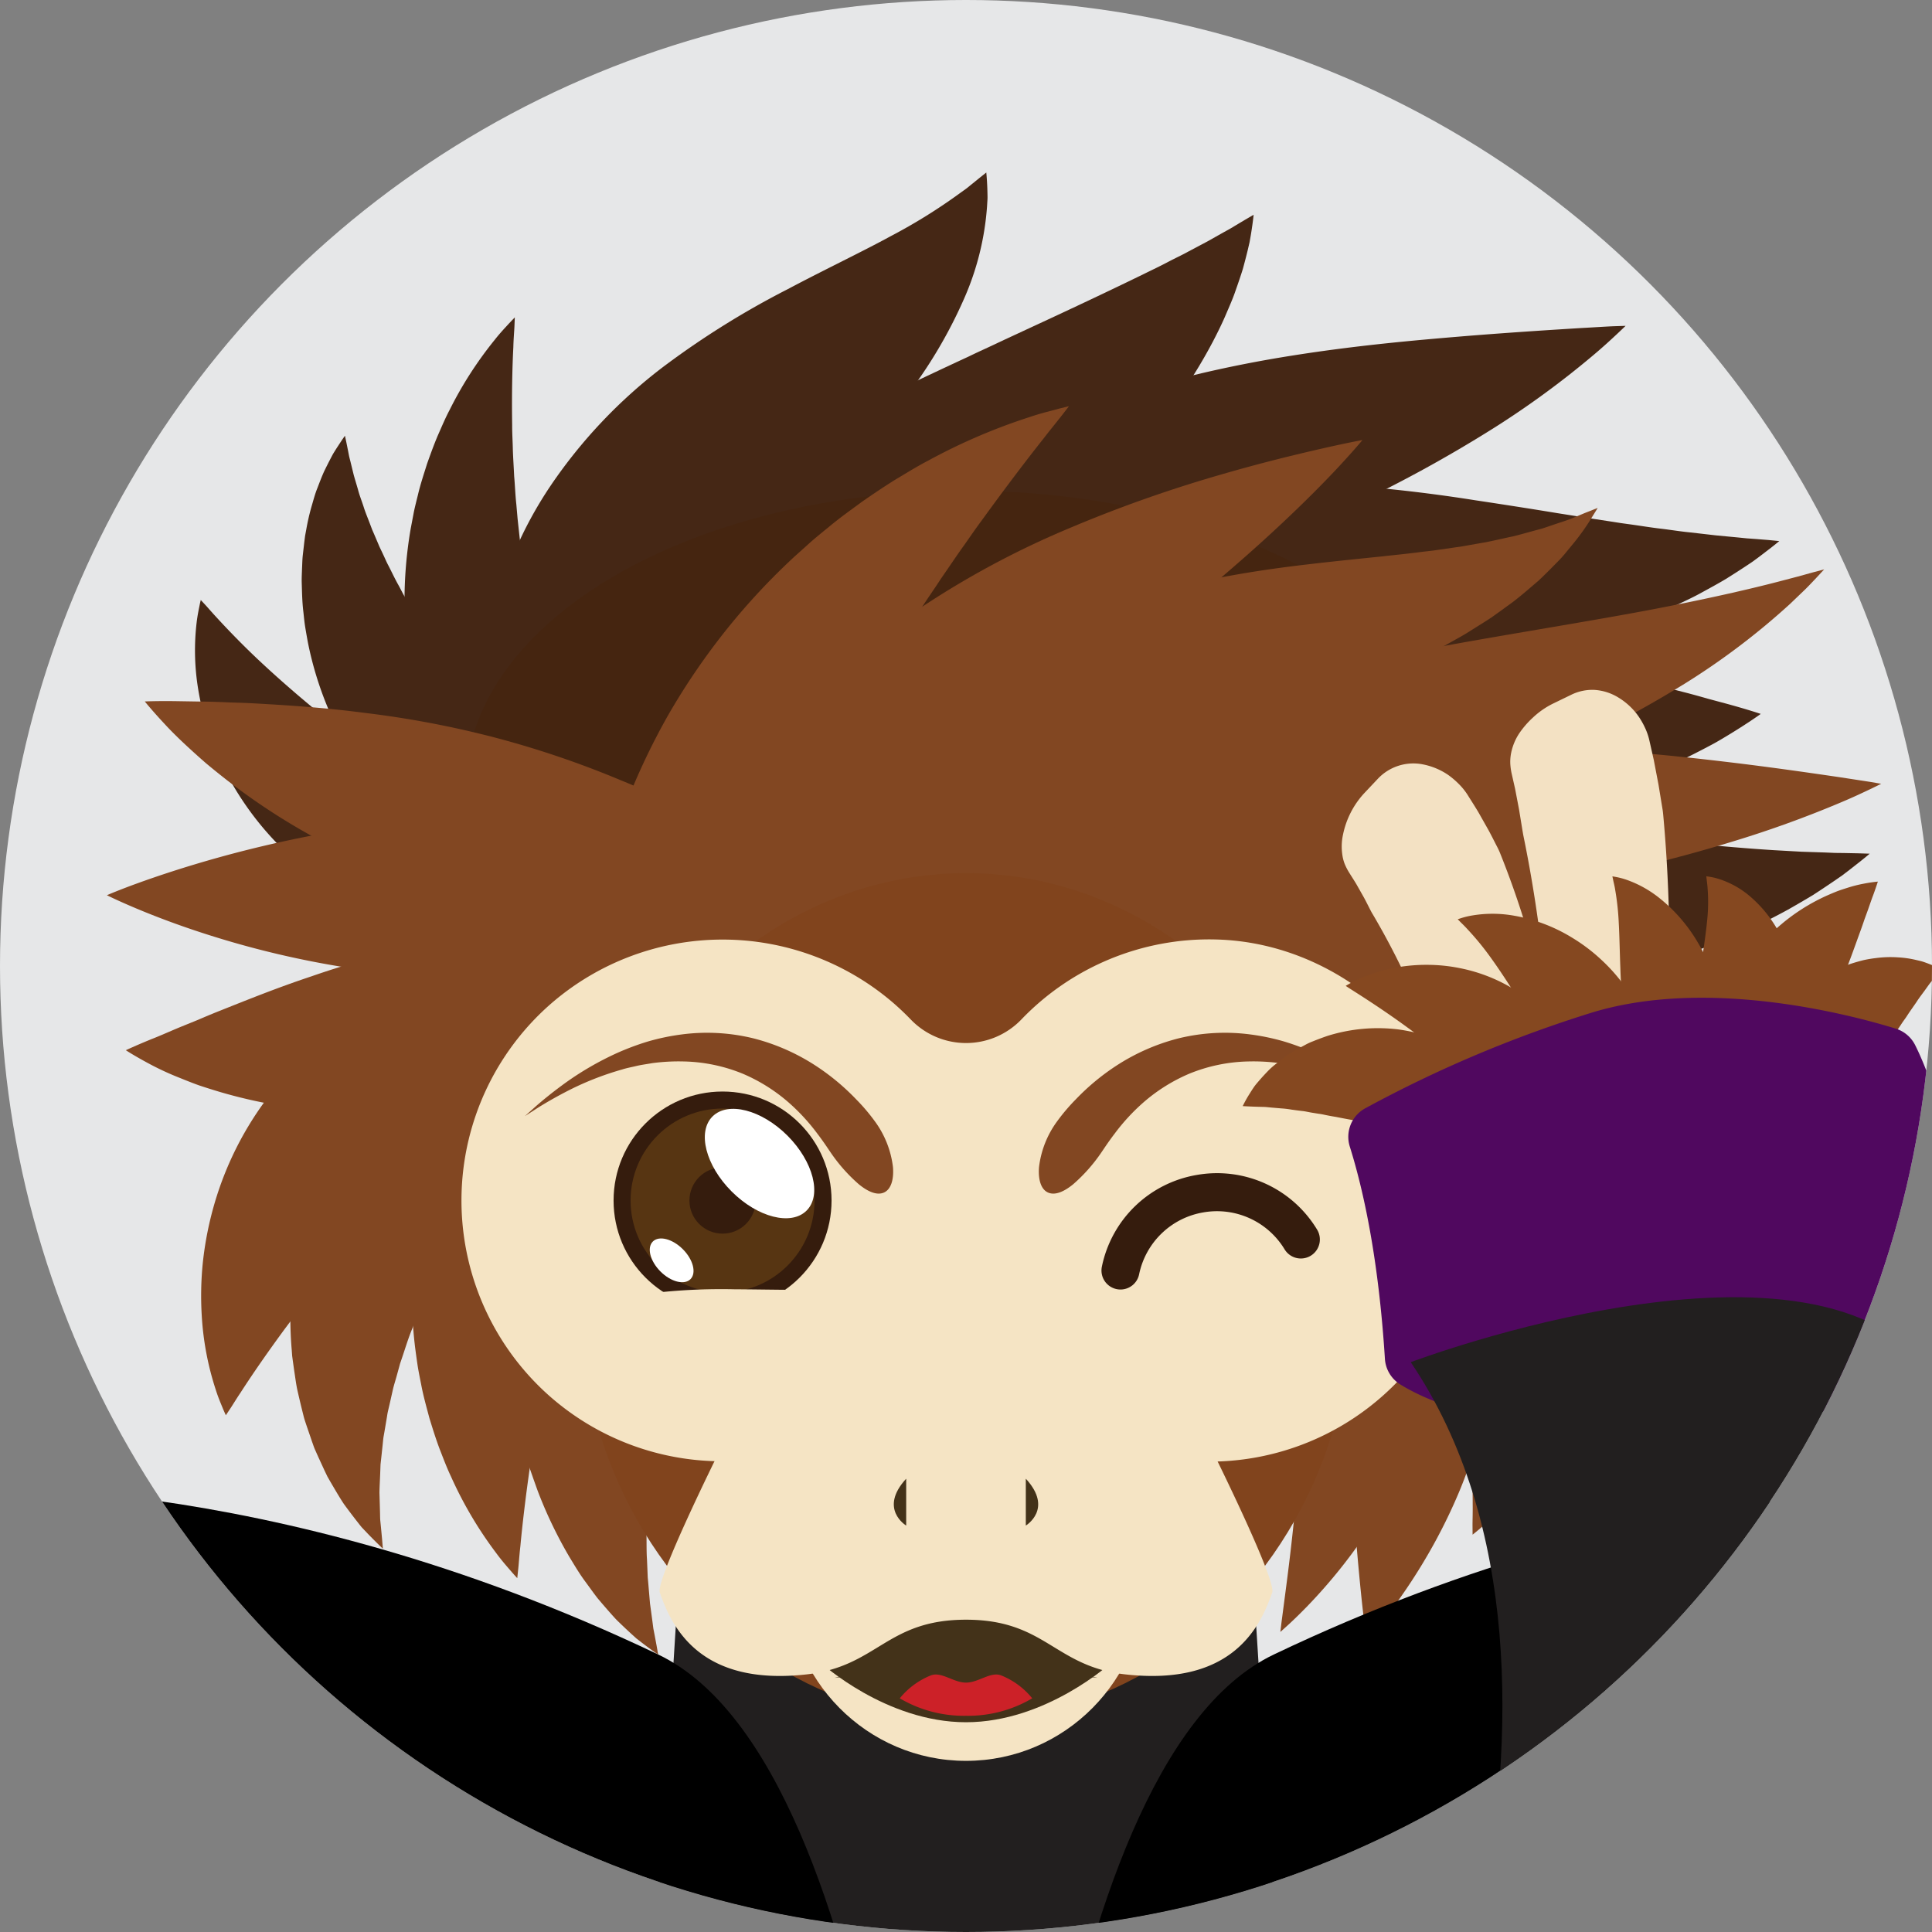 <svg xmlns="http://www.w3.org/2000/svg" xmlns:xlink="http://www.w3.org/1999/xlink" width="425.658" height="425.658" viewBox="0 0 425.658 425.658">
  <rect x="0" y="0" width="425.658" height="425.658" fill="#808080" stroke="none"/>
  <defs>
    <clipPath id="clip-path">
      <circle id="Ellipse_85" data-name="Ellipse 85" cx="212.829" cy="212.829" r="212.829" transform="translate(1986.086 -4833.175)" fill="none"/>
    </clipPath>
  </defs>
  <g id="Group_176" data-name="Group 176" transform="translate(-1986.086 4833.175)">
    <g id="Group_175" data-name="Group 175">
      <g id="Group_174" data-name="Group 174" clip-path="url(#clip-path)">
        <g id="Group_173" data-name="Group 173">
          <circle id="Ellipse_74" data-name="Ellipse 74" cx="212.829" cy="212.829" r="212.829" transform="translate(1986.086 -4833.175)" fill="#e6e7e8"/>
          <path id="Path_1371" data-name="Path 1371" d="M2283.841-4140.114H2113.988l23.909-381.407h122.035Z" fill="#221f1f"/>
          <path id="Path_1372" data-name="Path 1372" d="M2203.383-4795.166s.075.656.153,1.928c.039.637.077,1.429.1,2.378.008.472.034.994.015,1.534l-.107,1.717a61.071,61.071,0,0,1-5.067,20.277,103.974,103.974,0,0,1-15.97,25.492,154.828,154.828,0,0,1-24.445,23.248c-8.8,6.744-17.179,12.188-24.7,17.194a198.181,198.181,0,0,0-19.317,13.984,67.389,67.389,0,0,0-6.825,6.654,53.766,53.766,0,0,0-4.665,6.142c-.586.929-1.137,1.788-1.548,2.557-.433.768-.819,1.441-1.082,1.994l-.876,1.725s-.345-.566-.951-1.708a23.676,23.676,0,0,1-1.012-2.17,31.142,31.142,0,0,1-1.138-3.109,40.448,40.448,0,0,1-1.666-9.131,51.213,51.213,0,0,1,.764-12.5c1.606-9.2,5.869-19.572,12.336-29.186a111.147,111.147,0,0,1,24.724-26.13,188.516,188.516,0,0,1,27.47-17.159c8.5-4.506,16.272-8.172,22.721-11.69a122.192,122.192,0,0,0,15.351-9.543l1.323-.95c.409-.305.757-.611,1.106-.889l1.774-1.437Z" fill="#452715"/>
          <path id="Path_1373" data-name="Path 1373" d="M2262.282-4785.852s-.063.7-.244,2.022c-.091.663-.212,1.485-.373,2.46l-.276,1.575-.408,1.745c-.3,1.235-.653,2.612-1.071,4.126-.457,1.475-1,3.063-1.607,4.782-.587,1.745-1.365,3.478-2.176,5.377s-1.768,3.832-2.818,5.85a111.885,111.885,0,0,1-18.564,25.646c-2.08,2.127-4.251,4.286-6.613,6.33-2.313,2.1-4.84,4.071-7.433,6.055a106.16,106.16,0,0,1-17.595,10.543q-2.485,1.11-4.97,2.138l-.615.252-.549.208-1.1.41-2.193.8c-2.9,1.031-5.788,1.957-8.582,2.788-5.622,1.672-11.021,2.994-16.13,4.144-10.258,2.262-19.407,3.9-27.328,5.486-7.859,1.6-14.491,3.138-19.149,4.445-1.183.3-2.242.58-3.138.86l-2.33.671-1.979.539s.24-.658.753-1.894c.257-.618.582-1.381.985-2.281s.894-1.92,1.5-3.034a83.642,83.642,0,0,1,12.5-17.588,128.541,128.541,0,0,1,23.848-20.1,173.867,173.867,0,0,1,15.054-8.919c2.631-1.392,5.273-2.713,7.966-3.994l3.986-1.856q1.728-.839,3.5-1.619c4.755-2.243,9.56-4.521,14.32-6.715,2.357-1.157,4.745-2.194,7.058-3.32l6.908-3.208c9.086-4.2,17.5-8.174,24.741-11.711,1.8-.889,3.573-1.724,5.184-2.58s3.257-1.6,4.676-2.4l4.124-2.185,3.464-1.954,1.519-.84,1.3-.781,2.08-1.24Z" fill="#452715"/>
          <path id="Path_1374" data-name="Path 1374" d="M2344.236-4761.384s-.63.624-1.858,1.77-3.043,2.844-5.474,4.875a197.732,197.732,0,0,1-21.56,15.776,296.751,296.751,0,0,1-33.986,18.432q-9.688,4.521-20.157,8.832c-3.49,1.422-7.01,2.854-10.609,4.227-3.565,1.408-7.283,2.763-10.728,4.081-7.035,2.643-13.892,5.151-20.4,7.736l-2.456.93-2.391.979c-1.583.652-3.2,1.24-4.748,1.89-3.078,1.321-6.183,2.52-9.1,3.851-3,1.234-5.793,2.6-8.61,3.859l-1.052.472-1.009.507-2.013,1c-1.324.67-2.708,1.265-3.966,1.954l-3.782,2-1.868.973-1.769,1.025-3.5,1.986c-.591.314-1.137.658-1.673,1l-1.616,1.016-3.181,1.965c-1.027.655-1.965,1.352-2.931,2l-2.823,1.921c-.944.61-1.73,1.3-2.576,1.918l-2.427,1.836c-.783.6-1.581,1.151-2.245,1.753l-3.855,3.246c-1.22.966-2.186,1.913-3.056,2.729s-1.635,1.517-2.241,2.079l-1.912,1.733s.073-.872.274-2.543c.1-.835.235-1.873.411-3.107a36.257,36.257,0,0,1,.777-4.227c.369-1.568.8-3.323,1.315-5.259.231-.985.59-1.94.937-2.961q.545-1.531,1.129-3.18c.417-1.087.786-2.278,1.314-3.4l1.609-3.519c.574-1.2,1.139-2.478,1.8-3.723l2.136-3.777,1.14-1.962c.384-.667.782-1.334,1.223-1.967l2.689-3.951,1.422-2.035c.495-.667,1.018-1.312,1.539-1.977q1.572-1.987,3.25-4.037c1.113-1.376,2.344-2.632,3.565-3.98l1.874-2.007.957-1.012,1-.965c2.68-2.569,5.476-5.243,8.52-7.684,2.993-2.563,6.217-4.9,9.545-7.283,1.668-1.181,3.4-2.26,5.144-3.392l2.644-1.675,2.715-1.571a152.445,152.445,0,0,1,23.369-11c4.18-1.589,8.095-2.832,12.032-4.04,3.933-1.158,7.83-2.233,11.667-3.156,7.671-1.871,15.12-3.305,22.184-4.42,14.141-2.238,26.852-3.351,37.633-4.248,10.776-.873,19.689-1.421,25.934-1.811,3.132-.164,5.568-.336,7.248-.4Z" fill="#452715"/>
          <path id="Path_1375" data-name="Path 1375" d="M2378.1-4713.964s-.638.536-1.889,1.517l-2.344,1.793-1.52,1.127c-.548.388-1.143.772-1.773,1.191-1.261.83-2.68,1.743-4.257,2.727-1.583.948-3.334,1.9-5.237,2.942-1.9,1.069-3.976,2.008-6.2,3.064-2.222,1.075-4.6,2.018-7.129,3.036l-1.922.758-1.974.706-4.107,1.413c-2.8.916-5.738,1.763-8.8,2.6a190.83,190.83,0,0,1-19.547,4.026,252.6,252.6,0,0,1-43.756,2.566c-14.962-.335-28.756-1.569-41.261-2.592l-4.633-.385c-1.53-.139-3.016-.216-4.5-.345-2.985-.279-5.835-.4-8.654-.641l-8.132-.467-3.86-.155-1.889-.092-1.832-.027c-2.417-.026-4.791-.157-6.989-.1-2.208.038-4.371-.05-6.336.067l-5.612.181-4.777.305c-.727.046-1.427.072-2.073.124l-1.807.179-2.883.263-2.431.189s.534-.637,1.6-1.817c.534-.591,1.2-1.317,2.008-2.17l1.314-1.374c.479-.475,1.007-.947,1.565-1.463,1.118-1.024,2.382-2.157,3.8-3.385,1.431-1.184,3.038-2.39,4.787-3.71,1.74-1.359,3.7-2.56,5.782-3.929,2.083-1.392,4.364-2.618,6.783-3.964l1.846-1,1.912-.935,3.994-1.9c1.368-.652,2.777-1.189,4.219-1.793,1.443-.576,2.923-1.2,4.435-1.74,3.02-1.057,6.188-2.192,9.457-3.1,1.634-.464,3.309-.965,5-1.381s3.406-.823,5.152-1.221a177.143,177.143,0,0,1,21.858-3.368,205.944,205.944,0,0,1,23.12-.78,343.618,343.618,0,0,1,42.518,4.069c6.391.961,12.407,1.9,18.086,2.837l8.221,1.3,3.9.593,1.9.3,1.849.254c2.441.333,4.809.736,7.03.986,2.227.269,4.376.626,6.361.81l5.628.648,4.8.455,2.073.209,1.819.129,2.892.232Z" fill="#452715"/>
          <path id="Path_1376" data-name="Path 1376" d="M2374.015-4675.887s-2.282,1.68-6.609,4.333c-1.083.656-2.292,1.4-3.632,2.145-1.341.724-2.807,1.494-4.4,2.3s-3.3,1.643-5.128,2.5c-1.829.841-3.775,1.635-5.833,2.473-2.057.823-4.229,1.686-6.5,2.487q-3.409,1.154-7.126,2.28L2331-4656.26c-1.283.334-2.589.654-3.918.971-2.656.632-5.4,1.238-8.228,1.794a155.949,155.949,0,0,1-36.867,2.342,158.022,158.022,0,0,1-36.223-6.752q-4.088-1.322-7.92-2.724c-1.276-.468-2.531-.932-3.761-1.415l-3.613-1.514q-3.541-1.519-6.788-3.045c-2.16-1.042-4.213-2.117-6.16-3.15s-3.789-2.041-5.513-3.059q-2.584-1.55-4.828-2.984c-1.5-.953-2.874-1.861-4.135-2.711s-2.393-1.707-3.409-2.457c-4.059-3.02-6.2-4.9-6.2-4.9s2.815-.693,7.711-1.572l8.83-1.524c1.7-.276,3.515-.551,5.42-.816s3.929-.6,6.027-.881,4.281-.543,6.547-.811q3.409-.443,7.039-.807l7.46-.691q3.832-.333,7.834-.536a266.86,266.86,0,0,1,34.277-.1,273.429,273.429,0,0,1,33.92,4.225q3.922.663,7.673,1.436l3.7.793,3.588.738q3.537.76,6.864,1.582c2.209.514,4.333.986,6.38,1.5l11.152,2.848c1.661.442,3.219.874,4.662,1.288l3.952,1.06C2371.26-4676.825,2374.015-4675.887,2374.015-4675.887Z" fill="#452715"/>
          <path id="Path_1377" data-name="Path 1377" d="M2378.1-4614.151s-.7.469-2.068,1.315l-2.55,1.543c-1.016.6-2.2,1.3-3.557,1.976q-2.035,1.048-4.57,2.282c-1.69.806-3.561,1.558-5.589,2.4-2.028.869-4.234,1.6-6.6,2.407-2.365.837-4.9,1.516-7.588,2.234l-2.048.535c-.692.166-1.393.308-2.1.462q-2.144.439-4.38.9c-1.5.311-3.026.5-4.595.74-1.564.212-3.176.486-4.8.624a142.24,142.24,0,0,1-20.935.625,155.732,155.732,0,0,1-22.772-2.869,161.2,161.2,0,0,1-23.308-6.64,178.033,178.033,0,0,1-21.729-9.677,213.962,213.962,0,0,1-18.795-11.136,276.115,276.115,0,0,1-29.168-22.368c-7.912-6.909-14.066-12.929-18.287-17.211s-6.474-6.842-6.474-6.842,3.4.167,9.4.873,14.563,2,24.837,4.142c10.273,2.128,22.234,5.15,34.972,8.935s26.246,8.365,39.889,13.354c6.828,2.492,13.384,5.023,19.7,7.392s12.4,4.63,18.247,6.758c5.853,2.046,11.478,3.993,16.852,5.693,1.343.463,2.67.8,3.979,1.219,1.31.384,2.6.837,3.876,1.173l3.765,1.065,1.839.531,1.806.462c9.547,2.527,17.758,4.289,23.567,5.373,1.458.316,2.755.528,3.888.726l2.888.527Z" fill="#452715"/>
          <path id="Path_1378" data-name="Path 1378" d="M2398.024-4645.092s-.676.579-2,1.639l-2.476,1.941-1.6,1.221L2390.07-4639q-2,1.362-4.493,2.988-2.518,1.518-5.541,3.236a136.531,136.531,0,0,1-14.186,6.76,154.82,154.82,0,0,1-39.642,10.054,180.589,180.589,0,0,1-23.968,1.187,185.852,185.852,0,0,1-25.365-2.237,196.923,196.923,0,0,1-24.564-5.5,223.353,223.353,0,0,1-21.98-7.6,265.728,265.728,0,0,1-35.188-17.378c-9.666-5.675-17.221-10.834-22.386-14.556s-7.938-6-7.938-6,3.587-.251,9.938-.334,15.468-.008,26.485.522,23.929,1.493,37.886,2.96c6.98.746,14.223,1.609,21.641,2.58,7.419.988,15.012,2.1,22.715,3.3s15.162,2.5,22.353,3.708l20.759,3.473c13.259,2.091,25.43,3.836,35.945,4.822,5.253.5,10.091.88,14.4,1.15q3.258.182,6.056.339l5.154.17,2.228.095,1.951.022,3.1.063Z" fill="#452715"/>
          <path id="Path_1379" data-name="Path 1379" d="M2129.082-4616.9l-1.581-.689c-1.016-.48-2.584-1.133-4.457-2.173a83.879,83.879,0,0,1-15.117-10.356c-1.522-1.238-2.972-2.662-4.536-4.133-1.539-1.487-3.047-3.12-4.614-4.829-1.484-1.76-3.091-3.564-4.541-5.56-.738-.99-1.5-1.993-2.232-3.038q-1.059-1.594-2.144-3.23a93.641,93.641,0,0,1-7.631-14.614,95.026,95.026,0,0,1-5.228-17.017,94.962,94.962,0,0,1-1.79-17.712,93.678,93.678,0,0,1,1.357-16.431l.722-3.809c.267-1.246.581-2.467.877-3.666.562-2.4,1.341-4.689,2.025-6.887.781-2.183,1.536-4.274,2.377-6.242.87-1.962,1.654-3.837,2.575-5.57a83.934,83.934,0,0,1,9.909-15.413c1.323-1.686,2.515-2.9,3.265-3.733l1.189-1.249-.07,1.731c-.034,1.134-.2,2.751-.253,4.852-.22,4.162-.368,10.108-.258,17.135-.014,1.748.116,3.6.151,5.475.064,1.886.2,3.842.291,5.836.183,2.008.243,4.049.475,6.149l.277,3.174q.172,1.6.349,3.235c.944,8.709,2.436,17.955,4.323,27.509,1.971,9.536,4.186,18.636,6.7,27.028q.474,1.578.935,3.117l.977,3.032c.6,2.026,1.339,3.93,1.95,5.852.694,1.87,1.324,3.728,2,5.491.7,1.746,1.295,3.5,1.986,5.1,2.629,6.519,5.073,11.941,6.892,15.691.869,1.913,1.646,3.341,2.117,4.373Z" fill="#452715"/>
          <path id="Path_1380" data-name="Path 1380" d="M2126.014-4622.288s-2.055-.571-5.6-1.826a141.009,141.009,0,0,1-14.528-6.086,117.205,117.205,0,0,1-19.9-12.162,91.97,91.97,0,0,1-20.286-21.165,80.136,80.136,0,0,1-7.456-13.877,76.057,76.057,0,0,1-4.3-14.116q-.326-1.746-.606-3.444c-.188-1.13-.285-2.278-.411-3.386-.273-2.211-.3-4.415-.366-6.5-.026-1.044.04-2.092.07-3.1.053-1.015.06-1.993.174-2.97l.325-2.843.175-1.362.248-1.334a50.079,50.079,0,0,1,1.114-4.927c.454-1.535.814-2.956,1.35-4.265.5-1.308.958-2.5,1.441-3.581.52-1.076,1.007-2.039,1.451-2.892.226-.425.427-.826.643-1.195l.639-1.023,1.023-1.568c.56-.834.869-1.257.869-1.257l.323,1.508.36,1.786.216,1.117c.087.4.2.822.312,1.266l.708,2.9c.285,1.048.642,2.173.976,3.352.3,1.177.805,2.427,1.22,3.717.4,1.29.981,2.635,1.493,4.016l.394,1.043.462,1.058.917,2.155c.291.728.684,1.46,1.017,2.2.358.741.666,1.494,1.055,2.248.79,1.5,1.49,3.052,2.369,4.6.43.777.807,1.57,1.263,2.356l1.345,2.383c1.867,3.187,3.787,6.482,5.943,9.808q3.2,5,6.708,10.208l14.021,20.452c4.482,6.542,8.637,12.752,12.093,18.168s6.18,10.045,8,13.323S2126.014-4622.288,2126.014-4622.288Z" fill="#452715"/>
          <path id="Path_1381" data-name="Path 1381" d="M2109.7-4625.21l-1.3.123c-.851.068-2.1.16-3.7.192a80.955,80.955,0,0,1-13.37-.793,82.317,82.317,0,0,1-19.006-5.021,74.494,74.494,0,0,1-10.492-5.131,68.715,68.715,0,0,1-10.3-7.37,66.937,66.937,0,0,1-15.494-19.457,60.744,60.744,0,0,1-6.429-19.569,52.357,52.357,0,0,1-.2-13.782c.19-1.607.467-2.858.629-3.69s.285-1.271.285-1.271l.893.962c.586.625,1.371,1.558,2.428,2.7,2.1,2.291,5.094,5.449,8.734,8.916,3.66,3.473,7.916,7.253,12.628,11.151,4.692,3.924,9.773,8.028,15.062,12.583q3.947,3.435,7.706,6.865c2.492,2.293,4.91,4.581,7.246,6.814,4.646,4.495,8.956,8.793,12.618,12.6s6.705,7.075,8.809,9.417c1.048,1.179,1.871,2.107,2.423,2.755Z" fill="#452715"/>
          <ellipse id="Ellipse_75" data-name="Ellipse 75" cx="110.184" cy="64.946" rx="110.184" ry="64.946" transform="translate(2088.731 -4725.053)" fill="#452510"/>
          <path id="Path_1382" data-name="Path 1382" d="M2119.558-4564.954l-.663-2.2-.754-2.69c-.3-1.067-.618-2.3-.911-3.7a129.717,129.717,0,0,1-3.109-24.125c-.147-2.589-.09-5.279-.078-8.112.044-2.826.229-5.755.435-8.8.306-3.021.562-6.188,1.086-9.392.247-1.606.485-3.246.783-4.894l1-4.991a147.352,147.352,0,0,1,6.1-20.721,150.329,150.329,0,0,1,9.843-21.027,150.3,150.3,0,0,1,13.1-19.166,147.459,147.459,0,0,1,14.745-15.783l3.788-3.4c1.268-1.094,2.559-2.133,3.817-3.162,2.493-2.08,5.089-3.91,7.536-5.71,2.521-1.727,4.949-3.375,7.36-4.85,2.434-1.45,4.721-2.866,7.025-4.056a129.719,129.719,0,0,1,22.356-9.586c1.351-.457,2.579-.808,3.649-1.095l2.7-.718,2.233-.548-1.408,1.828c-.465.585-1.039,1.309-1.717,2.164s-1.466,1.81-2.316,2.931c-3.479,4.371-8.329,10.718-13.919,18.44-1.428,1.9-2.808,3.988-4.311,6.063-1.482,2.1-2.96,4.324-4.523,6.561-1.49,2.312-3.121,4.587-4.662,7.039l-2.4,3.66-2.4,3.778c-6.474,10.18-13.094,21.379-19.881,33.183-6.715,11.845-12.994,23.238-18.47,33.988l-2.033,3.989-1.933,3.924c-1.328,2.574-2.459,5.134-3.692,7.593-1.132,2.483-2.3,4.887-3.351,7.23-1.023,2.349-2.123,4.6-3.03,6.795-3.808,8.738-6.809,16.142-8.805,21.36-.533,1.3-.97,2.468-1.346,3.484l-.991,2.579Z" fill="#824722"/>
          <path id="Path_1383" data-name="Path 1383" d="M2286.265-4736.228s-2.025,2.475-5.929,6.625-9.711,9.938-17.116,16.6-16.4,14.191-26.429,22c-5.013,3.9-10.279,7.885-15.706,11.885-5.4,4.017-10.967,8.048-16.511,12.086q-8.226,6.037-15.7,11.914c-2.526,1.941-4.894,3.947-7.3,5.862-2.305,1.989-4.649,3.888-6.811,5.849l-1.657,1.437c-.547.477-1.054.977-1.583,1.458l-3.133,2.869c-1.962,1.954-4.012,3.8-5.8,5.717-3.771,3.74-6.983,7.494-10.009,11.012a134.246,134.246,0,0,0-12.9,18.432l-1.02,1.694c-.312.536-.56,1.049-.818,1.523l-1.3,2.424-1.118,2.03s-.149-.774-.385-2.27l-.411-2.791c-.07-.555-.17-1.16-.223-1.8l-.124-2.045a81.073,81.073,0,0,1,2.327-24.879,103.557,103.557,0,0,1,5.7-16.581c1.22-2.941,2.751-5.8,4.312-8.8.817-1.468,1.693-2.924,2.578-4.415.449-.739.886-1.5,1.363-2.233l1.463-2.194c1.94-2.981,4.136-5.85,6.412-8.781,2.353-2.836,4.792-5.733,7.463-8.467a135.947,135.947,0,0,1,17.712-15.54,194.207,194.207,0,0,1,38.052-21.189,294.121,294.121,0,0,1,32.924-11.676c9.561-2.794,17.476-4.676,23-5.932S2286.265-4736.228,2286.265-4736.228Z" fill="#824722"/>
          <path id="Path_1384" data-name="Path 1384" d="M2338.085-4721.269s-.416.71-1.267,2.056a48.607,48.607,0,0,1-4.066,5.747l-1.553,1.892a25.152,25.152,0,0,1-1.8,2.024c-1.314,1.331-2.755,2.826-4.386,4.342-1.667,1.422-3.469,3.008-5.464,4.553l-3.133,2.282-1.655,1.179c-.561.393-1.14.742-1.724,1.121l-3.621,2.274c-1.245.78-2.528,1.455-3.845,2.2-2.641,1.507-5.4,2.867-8.291,4.283-5.747,2.735-11.977,5.357-18.357,7.8-6.379,2.458-12.959,4.814-19.473,7.193q-2.4.92-4.856,1.806l-4.785,1.857c-.816.291-1.587.63-2.365.963l-2.351.981-2.376.958-2.353,1.064a271.054,271.054,0,0,0-34.882,18.433,258.478,258.478,0,0,0-27.3,19.908c-7.592,6.382-13.581,12.2-17.714,16.376-1.08,1.019-1.915,2-2.714,2.821l-2.006,2.1-1.7,1.738s.113-.826.328-2.4c.123-.787.276-1.761.456-2.911.206-1.144.38-2.506.752-3.962a105.162,105.162,0,0,1,2.94-10.7q.521-1.552,1.075-3.209c.366-1.115.851-2.2,1.3-3.352.953-2.275,1.892-4.762,3.151-7.2a125.974,125.974,0,0,1,22.252-32.158,125.24,125.24,0,0,1,39.806-27.938c1-.442,1.989-.9,2.993-1.309l3.042-1.146,3.032-1.108c1.009-.367,2.016-.73,3.016-1.016,2-.6,4-1.21,5.968-1.748q2.934-.742,5.826-1.424c7.664-1.7,14.9-2.783,21.663-3.628,6.778-.826,13.015-1.454,18.855-2.052,2.879-.33,5.712-.59,8.35-.946,1.325-.173,2.671-.288,3.926-.485l3.728-.54c.609-.09,1.228-.158,1.814-.261l1.736-.315,3.385-.59c2.179-.428,4.207-.923,6.179-1.328,1.913-.486,3.685-1.008,5.374-1.45.856-.206,1.623-.484,2.369-.741l2.152-.728c2.8-.854,4.823-1.845,6.307-2.408Z" fill="#824722"/>
          <path id="Path_1385" data-name="Path 1385" d="M2387.982-4707.726l-1.865,2.014c-.621.651-1.383,1.475-2.319,2.4l-3.29,3.155a158.54,158.54,0,0,1-23.217,17.589,247.838,247.838,0,0,1-38.218,19.256c-14.736,6.031-30.992,11.371-47.638,16.4-16.628,5.043-32.118,9.473-45.8,14.335a261.876,261.876,0,0,0-35.74,15.38c-4.944,2.669-9.381,5.3-13.231,7.784-1.907,1.257-3.682,2.466-5.321,3.6-1.586,1.177-3.1,2.229-4.415,3.235l-3.493,2.724c-1.012.8-1.828,1.526-2.522,2.092l-2.121,1.742.865-2.6c.3-.849.647-1.926,1.135-3.157s1.1-2.631,1.789-4.227c.709-1.582,1.593-3.284,2.55-5.189,1.008-1.858,2.153-3.868,3.455-5.994a118.844,118.844,0,0,1,10.059-13.7,144.6,144.6,0,0,1,33.883-28.567c14.221-8.828,30.958-16.02,48.62-21.372,17.673-5.331,34.494-8.521,49.573-11.2,15.1-2.642,28.589-4.813,39.983-6.994,11.367-2.182,20.668-4.306,27.138-5.992l4.316-1.131,3.172-.878Z" fill="#824722"/>
          <path id="Path_1386" data-name="Path 1386" d="M2400.554-4660.489l-2.221,1.087c-1.463.686-3.622,1.737-6.442,2.92a240.226,240.226,0,0,1-24.248,8.766c-10.341,3.183-22.732,6.314-36.318,9.076s-28.316,5.223-43.474,7.439l-21.915,3.244c-7.066,1.022-13.81,2.167-20.279,3.254q-2.421.429-4.782.847c-1.578.276-3.106.611-4.642.893-3.085.537-6,1.241-8.908,1.806-1.444.3-2.831.658-4.225.966-1.38.333-2.781.588-4.1.952l-3.926.995-1.919.474-1.848.526c-2.436.7-4.835,1.291-7.019,2.02-2.2.706-4.365,1.276-6.29,1.989l-5.509,1.878-4.628,1.739c-.7.264-1.381.5-2,.743l-1.724.715-2.745,1.114-2.312.9,1.337-2.075,1.68-2.5,1.1-1.59c.4-.557.859-1.12,1.333-1.732q1.431-1.827,3.238-4.045c1.23-1.438,2.633-2.934,4.147-4.57,1.5-1.671,3.244-3.245,5.077-5,1.823-1.781,3.884-3.45,6.05-5.262l1.655-1.362,1.74-1.312,3.64-2.685c1.24-.932,2.561-1.744,3.891-2.639,1.34-.868,2.7-1.791,4.118-2.64,2.846-1.663,5.8-3.458,8.943-5.026,1.567-.8,3.156-1.646,4.792-2.412l5-2.279a173.167,173.167,0,0,1,21.8-7.805,193.3,193.3,0,0,1,24.035-5.182,253.825,253.825,0,0,1,46.24-2.185c14.062.533,26.584,1.834,37.133,3.081s19.143,2.519,25.143,3.39l6.939,1.065Z" fill="#824722"/>
          <path id="Path_1387" data-name="Path 1387" d="M2361.957-4616.771l-1.941-.457-2.288-.568-1.428-.366c-.514-.119-1.076-.216-1.655-.336l-3.8-.778c-1.386-.245-2.9-.448-4.474-.71-1.55-.3-3.3-.4-5.043-.623-1.737-.251-3.642-.3-5.552-.464l-1.448-.112-1.5-.04-3.049-.109c-1.019-.059-2.1,0-3.158-.014-1.072.014-2.131-.038-3.236.008-2.212.1-4.427.08-6.745.27-1.154.081-2.3.093-3.481.2s-2.366.2-3.559.289c-4.8.471-9.753.954-14.872,1.716q-7.671,1.105-15.75,2.5c-10.915,1.968-21.6,4-31.742,5.963s-19.654,3.731-27.869,5.107-15.107,2.3-19.927,2.835-7.58.674-7.58.674,1.762-2.119,5.124-5.637a182.343,182.343,0,0,1,14.929-13.948,152.471,152.471,0,0,1,25.021-17.1,119.987,119.987,0,0,1,35.881-12.791,104.456,104.456,0,0,1,20.387-1.479,99.077,99.077,0,0,1,18.981,2.375q2.239.537,4.4,1.1c1.438.373,2.845.865,4.224,1.3,2.76.841,5.383,1.967,7.884,2.99,1.249.519,2.453,1.15,3.631,1.716,1.173.6,2.327,1.119,3.422,1.768s2.151,1.266,3.193,1.879l1.521.922,1.446.995c1.889,1.334,3.674,2.534,5.246,3.9,1.578,1.344,3.073,2.513,4.34,3.833,1.283,1.281,2.461,2.445,3.485,3.58q1.5,1.767,2.664,3.229c.386.489.756.937,1.081,1.384l.876,1.291c.536.8.975,1.478,1.324,2.027C2361.617-4617.356,2361.957-4616.771,2361.957-4616.771Z" fill="#824722"/>
          <path id="Path_1388" data-name="Path 1388" d="M2370.1-4549.517l-1.09-1.7-1.261-2.007-.778-1.252c-.294-.439-.65-.891-1-1.371l-2.275-3.117c-.874-1.1-1.892-2.231-2.893-3.438l-.766-.912c-.274-.3-.58-.594-.872-.9l-1.794-1.839c-1.14-1.28-2.622-2.456-3.98-3.73-.35-.314-.686-.638-1.047-.951l-1.153-.907-2.31-1.854c-.761-.633-1.662-1.184-2.485-1.794l-1.26-.9a14.583,14.583,0,0,0-1.3-.887c-1.83-1.113-3.555-2.348-5.534-3.385q-.713-.411-1.435-.827a16.467,16.467,0,0,0-1.465-.807q-1.518-.754-3.022-1.546c-.252-.13-.5-.27-.754-.394l-.792-.35-1.577-.715-1.568-.738c-.516-.259-1.085-.437-1.623-.666l-3.258-1.344q-1.686-.576-3.355-1.211a136.706,136.706,0,0,0-13.933-3.965c-4.964-1.047-9.906-1.833-14.829-2.438-4.918-.647-9.832-.877-14.64-1.072q-1.8-.033-3.589-.1l-3.539.019-1.754-.008-1.731.061-3.425.08c-4.5.243-8.824.486-12.818.9-8,.781-14.8,1.748-19.559,2.534-1.205.167-2.266.353-3.188.518l-2.365.392-1.988.3s.4-.561,1.2-1.6l1.5-1.913c.6-.757,1.3-1.617,2.141-2.531s1.768-1.951,2.815-3.063c1.057-1.1,2.254-2.223,3.55-3.454,1.285-1.251,2.749-2.452,4.309-3.757,1.55-1.327,3.276-2.592,5.116-3.922a99.381,99.381,0,0,1,12.78-7.74l3.757-1.748,1.946-.875,2.02-.792c1.362-.522,2.753-1.047,4.176-1.557q2.158-.68,4.406-1.34a86.682,86.682,0,0,1,19.532-3.238,85.071,85.071,0,0,1,21.685,1.713,79.388,79.388,0,0,1,20.829,7.894q2.325,1.345,4.563,2.714c1.46.965,2.86,1.993,4.244,2.991.684.514,1.388.98,2.032,1.533l1.923,1.632,1.874,1.628.919.812c.3.279.581.576.87.863q1.72,1.735,3.344,3.447c.552.555,1.05,1.168,1.546,1.771l1.465,1.795a72.615,72.615,0,0,1,5.14,7.225,21.142,21.142,0,0,1,1.082,1.827l1,1.831c.636,1.223,1.311,2.361,1.833,3.584s1.032,2.4,1.508,3.562l.7,1.715c.2.579.381,1.168.564,1.739a53.92,53.92,0,0,1,1.774,6.547q.3,1.564.574,3.039c.083.49.178.963.241,1.44l.13,1.426c.149,1.866.3,3.558.326,5.123-.04,1.589-.1,3.016-.177,4.282-.043.634-.064,1.223-.131,1.782l-.253,1.571c-.163.966-.313,1.772-.439,2.418C2370.257-4550.177,2370.1-4549.517,2370.1-4549.517Z" fill="#824722"/>
          <path id="Path_1389" data-name="Path 1389" d="M2351.393-4509.052l-2.522-6.381-1.362-3.266c-.513-1.175-1.124-2.43-1.717-3.755-.563-1.328-1.33-2.711-2.033-4.156-.678-1.448-1.544-2.931-2.364-4.467-.779-1.544-1.795-3.091-2.7-4.7-.437-.808-.991-1.6-1.491-2.407l-1.534-2.447-1.659-2.455c-.278-.412-.538-.833-.827-1.244l-.893-1.229-1.771-2.491q-.953-1.226-1.88-2.476c-.592-.849-1.3-1.644-1.944-2.473-.665-.819-1.275-1.676-1.995-2.471q-1.041-1.217-2.047-2.468-1.092-1.191-2.149-2.421-4.347-4.832-9.089-9.544-4.824-4.64-9.756-8.862-1.256-1.025-2.472-2.091-1.275-.976-2.515-1.988c-.812-.7-1.683-1.291-2.518-1.936-.844-.628-1.655-1.314-2.517-1.885q-1.274-.9-2.52-1.821l-2.532-1.712-1.25-.864c-.418-.279-.845-.529-1.263-.8l-2.494-1.6-2.482-1.476c-.822-.48-1.624-1.015-2.441-1.433-1.628-.862-3.2-1.841-4.761-2.584-1.555-.784-3.058-1.615-4.522-2.258-1.461-.669-2.862-1.4-4.2-1.934-1.339-.562-2.609-1.143-3.795-1.628l-3.3-1.285-6.439-2.37s.534-.317,1.578-.881c.522-.281,1.174-.625,1.955-1.021l1.268-.632c.456-.215.946-.41,1.467-.631,1.044-.433,2.219-.9,3.527-1.4,1.307-.466,2.745-.885,4.316-1.351,1.575-.5,3.267-.817,5.1-1.207,1.834-.414,3.773-.645,5.846-.9,2.08-.3,4.242-.334,6.543-.439,1.154-.066,2.308,0,3.5.022,1.191.042,2.418.069,3.657.159q1.847.176,3.77.4c.64.078,1.292.144,1.939.245l1.948.346c1.307.248,2.649.484,3.989.794q1.995.505,4.049,1.074c1.381.352,2.723.851,4.1,1.326,1.371.492,2.78.961,4.139,1.58q2.058.886,4.149,1.848,2.038,1.055,4.1,2.184a77.963,77.963,0,0,1,15.6,11.656,77.983,77.983,0,0,1,12.021,15.318q1.179,2.032,2.28,4.048,1.011,2.065,1.946,4.1c.651,1.344,1.152,2.742,1.677,4.1.507,1.368,1.038,2.7,1.422,4.07q.616,2.039,1.169,4.022c.342,1.333.61,2.669.888,3.97l.393,1.939c.116.645.2,1.295.29,1.933q.268,1.917.486,3.76c.12,1.236.176,2.462.246,3.651.052,1.195.143,2.347.1,3.5-.051,2.3-.038,4.464-.285,6.551-.206,2.078-.391,4.022-.762,5.865-.346,1.838-.627,3.537-1.086,5.123-.429,1.582-.814,3.029-1.249,4.347-.465,1.319-.908,2.505-1.317,3.559-.208.527-.392,1.021-.595,1.481l-.6,1.284c-.378.79-.706,1.449-.975,1.978C2351.7-4509.593,2351.393-4509.052,2351.393-4509.052Z" fill="#824722"/>
          <path id="Path_1390" data-name="Path 1390" d="M2310.525-4495.057l-.012-1.765c-.016-1.152.062-2.8.035-4.9,0-4.187-.129-10.1-.784-16.82-.093-.841-.137-1.687-.257-2.552l-.353-2.62-.165-1.326-.234-1.342q-.219-1.331-.446-2.71c-.744-3.633-1.5-7.347-2.617-11.031s-2.365-7.343-3.825-10.957c-1.477-3.616-3.192-7.148-5.088-10.731s-3.951-7.075-6.139-10.5c-2.235-3.4-4.6-6.708-7-9.937a216.455,216.455,0,0,0-14.9-17.266c-4.786-4.99-9.114-9.066-12.157-12l-3.584-3.361-1.262-1.235s.6-.088,1.741-.211,2.834-.3,5.015-.391a81.378,81.378,0,0,1,18.441,1.486,79.514,79.514,0,0,1,26.226,10.326,77.206,77.206,0,0,1,13.56,10.9,69.113,69.113,0,0,1,11.367,15.576,65.562,65.562,0,0,1,6.512,18.446,68.509,68.509,0,0,1,.934,17.91,69.244,69.244,0,0,1-3.123,15.455q-.609,1.728-1.226,3.363l-.621,1.61-.7,1.545-1.386,2.951c-.462.951-1,1.849-1.484,2.729a67.271,67.271,0,0,1-11.36,14.879c-1.542,1.543-2.887,2.625-3.75,3.372C2311-4495.425,2310.525-4495.057,2310.525-4495.057Z" fill="#824722"/>
          <path id="Path_1391" data-name="Path 1391" d="M2287.222-4471.768s-.415-2.5-.907-6.9-1.095-10.662-1.679-18.1c-.282-3.65-.59-7.643-.92-11.925-.373-4.195-.658-8.591-1.09-13.076-.776-9-1.819-18.293-3.1-27.661q-1.013-6.809-2.288-13.282c-.829-4.328-1.908-8.452-2.963-12.469q-.445-1.477-.853-2.959c-.261-1-.625-1.909-.915-2.871-.562-1.94-1.292-3.709-1.916-5.539-.306-.921-.71-1.741-1.046-2.616-.361-.851-.666-1.751-1.05-2.558q-.57-1.237-1.117-2.426l-.542-1.207-.589-1.131c-.8-1.478-1.495-3.034-2.329-4.337l-1.172-2-.57-.974-.6-.893c-.8-1.171-1.535-2.335-2.264-3.373l-2.113-2.78c-.325-.425-.627-.849-.928-1.221l-.874-1.01-1.4-1.634-1.174-1.4s.618-.012,1.81.02c.6.016,1.338.043,2.223.092l1.436.091c.507.052,1.031.143,1.6.228,1.132.178,2.4.4,3.809.67,1.375.32,2.84.761,4.455,1.242l1.231.381c.408.144.808.311,1.225.473l2.573,1.051a52.117,52.117,0,0,1,5.453,2.711c.47.26.958.517,1.431.8l1.394.9q1.408.918,2.88,1.921c.985.665,1.883,1.432,2.855,2.189.942.776,1.969,1.54,2.882,2.41a70.651,70.651,0,0,1,5.566,5.593c.887,1.021,1.853,2.041,2.69,3.148s1.7,2.233,2.558,3.394a78.89,78.89,0,0,1,8.646,15.75,81.459,81.459,0,0,1,5.075,18.643,89.473,89.473,0,0,1,.573,18.728,94.914,94.914,0,0,1-2.8,16.807,108.132,108.132,0,0,1-4.8,14.314,120.9,120.9,0,0,1-5.665,11.688,126.413,126.413,0,0,1-10.276,15.7C2288.927-4473.632,2287.222-4471.768,2287.222-4471.768Z" fill="#824722"/>
          <path id="Path_1392" data-name="Path 1392" d="M2213.629-4626.342s.662-.313,1.975-.87c.657-.268,1.479-.644,2.472-.984.993-.319,2.156-.677,3.5-1.064,1.338-.359,2.843-.628,4.535-.96.844-.156,1.72-.225,2.648-.338.923-.086,1.907-.234,2.907-.258a61.434,61.434,0,0,1,13.854.912,66.566,66.566,0,0,1,16.367,5.342,70.669,70.669,0,0,1,16.856,11.221,75.031,75.031,0,0,1,14.351,17.515,84.244,84.244,0,0,1,9.166,22.138,91.2,91.2,0,0,1,2.695,23.309,93.366,93.366,0,0,1-2.764,21.234,106.7,106.7,0,0,1-13.844,31.887,117.217,117.217,0,0,1-14.145,17.871c-1.871,1.923-3.368,3.363-4.42,4.315l-1.606,1.444.254-2.145c.181-1.381.448-3.417.792-6.036.684-5.189,1.631-12.607,2.426-21.378a236.305,236.305,0,0,0,.847-29.468,156.663,156.663,0,0,0-1.415-16.03,161.729,161.729,0,0,0-3.17-16.278,126.264,126.264,0,0,0-4.946-15.288,87.3,87.3,0,0,0-6.6-13.261,78.427,78.427,0,0,0-17.671-20.041,77.36,77.36,0,0,0-9.305-6.284c-.736-.451-1.474-.777-2.185-1.163-.713-.359-1.405-.757-2.084-1.061-1.359-.586-2.634-1.2-3.808-1.668l-3.191-1.2c-.944-.335-1.757-.549-2.423-.766Z" fill="#824722"/>
          <path id="Path_1393" data-name="Path 1393" d="M2166.072-4638.9s-2.254.83-6.357,1.983c-2.055.6-4.564,1.205-7.482,1.818q-2.19.464-4.682.926-2.481.424-5.238.8a151.182,151.182,0,0,1-25.658,1.348,142.465,142.465,0,0,1-30.538-4.38,140.476,140.476,0,0,1-28.812-11.23,142.727,142.727,0,0,1-21.691-14.026q-2.2-1.73-4.137-3.351-1.922-1.674-3.576-3.2c-2.208-2.022-4.055-3.833-5.507-5.419-2.92-3.123-4.406-5-4.406-5s2.445-.121,6.634-.07l7.551.121c1.454.037,3,.091,4.614.168,1.635.048,3.354.1,5.139.194,7.12.4,15.484.913,24.473,2.1a214.779,214.779,0,0,1,28.705,5.434,210.156,210.156,0,0,1,27.736,9.406c8.445,3.436,16,7.157,22.392,10.431,1.6.826,3.116,1.646,4.557,2.433,1.442.764,2.8,1.508,4.08,2.221,2.551,1.433,4.755,2.736,6.566,3.786C2164.056-4640.27,2166.072-4638.9,2166.072-4638.9Z" fill="#824722"/>
          <path id="Path_1394" data-name="Path 1394" d="M2177.038-4641.681s-2.158,1.405-6.176,3.616c-2.009,1.126-4.491,2.384-7.4,3.746q-2.184,1.028-4.687,2.134c-1.666.715-3.434,1.427-5.3,2.16a179.735,179.735,0,0,1-26.564,8.075,175.967,175.967,0,0,1-33.015,4.064,181.18,181.18,0,0,1-33.049-2.376,204.349,204.349,0,0,1-26.79-6.3c-7.59-2.322-13.693-4.679-17.9-6.444s-6.519-2.934-6.519-2.934,2.378-1.048,6.654-2.6,10.448-3.629,18.029-5.738a260.752,260.752,0,0,1,26.506-5.89,224.507,224.507,0,0,1,32.212-3.151,233.474,233.474,0,0,1,32.2,1.51c9.922,1.065,18.947,2.667,26.585,4.138,1.912.376,3.742.77,5.476,1.144,1.729.355,3.368.712,4.906,1.063,3.079.709,5.755,1.379,7.946,1.9C2174.544-4642.466,2177.038-4641.681,2177.038-4641.681Z" fill="#824722"/>
          <path id="Path_1395" data-name="Path 1395" d="M2150.62-4627.168s-1.4,1.732-4.144,4.582c-1.367,1.448-3.1,3.086-5.165,4.926-1.032.918-2.147,1.894-3.348,2.892q-1.809,1.458-3.865,3.017a122.656,122.656,0,0,1-20.246,12.385,115.482,115.482,0,0,1-26.949,9.145,112.451,112.451,0,0,1-28.568,1.837,109.254,109.254,0,0,1-23.693-4.181q-2.507-.746-4.735-1.493c-1.492-.534-2.892-1.1-4.187-1.625a63.1,63.1,0,0,1-6.546-3.008c-3.525-1.876-5.362-3.1-5.362-3.1s2.079-.985,5.632-2.436c1.769-.681,3.922-1.655,6.369-2.673l3.88-1.575q2.055-.891,4.306-1.8c5.985-2.376,12.98-5.229,20.692-7.79a192.168,192.168,0,0,1,25.267-6.911,183.037,183.037,0,0,1,26.162-3.277c8.225-.531,15.889-.468,22.442-.333,1.641.042,3.219.1,4.724.181,1.5.054,2.912.11,4.252.184,2.679.146,5.039.343,6.961.461C2148.364-4627.48,2150.62-4627.168,2150.62-4627.168Z" fill="#824722"/>
          <path id="Path_1396" data-name="Path 1396" d="M2119.244-4617.429l-1.184,1.057c-.768.7-1.917,1.607-3.319,2.878-2.833,2.442-6.74,6-11.1,10.223-2.186,2.1-4.457,4.441-6.815,6.853-2.322,2.479-4.751,5.007-7.161,7.7-4.865,5.347-9.755,11.075-14.883,16.921-5.067,5.9-10.052,11.544-14.662,17.112-2.332,2.764-4.494,5.524-6.622,8.171-2.057,2.674-4.053,5.251-5.828,7.711-3.571,4.906-6.543,9.274-8.564,12.421-1.06,1.567-1.8,2.833-2.383,3.691l-.88,1.321s-.234-.492-.638-1.443c-.382-.949-1.019-2.37-1.6-4.225a64.167,64.167,0,0,1-3.07-16.293,72.4,72.4,0,0,1,.227-11.56,74.692,74.692,0,0,1,2.578-13.107,72.689,72.689,0,0,1,5.6-13.771,73.2,73.2,0,0,1,9.073-13.262,73.244,73.244,0,0,1,11.856-10.846,72.709,72.709,0,0,1,12.848-7.482,74.631,74.631,0,0,1,12.614-4.394,72.409,72.409,0,0,1,11.414-1.848,64.2,64.2,0,0,1,16.563.751c1.918.312,3.414.743,4.408.988C2118.725-4617.592,2119.244-4617.429,2119.244-4617.429Z" fill="#824722"/>
          <path id="Path_1397" data-name="Path 1397" d="M2154.247-4653.383s-1.625,2.525-4.738,6.819-7.712,10.354-13.4,17.492c-2.851,3.564-5.926,7.428-9.216,11.467-1.594,2.054-3.332,4.092-5,6.241l-2.586,3.215-2.593,3.295c-7.009,8.849-14.109,18.326-20.841,28.273-3.218,4.869-6.181,9.753-8.911,14.608q-.972,1.841-1.984,3.64l-1.83,3.638c-.3.6-.639,1.2-.913,1.8l-.823,1.809-.84,1.793c-.286.6-.578,1.186-.806,1.786q-.734,1.791-1.5,3.551c-.272.586-.494,1.174-.7,1.761l-.655,1.751c-.96,2.324-1.621,4.62-2.4,6.876l-.287.844-.226.839-.46,1.667c-.293,1.1-.667,2.206-.909,3.285l-.719,3.2-.369,1.577c-.115.521-.173,1.031-.264,1.542q-.263,1.549-.513,3.025c-.078.5-.193,1-.242,1.478l-.146,1.434-.3,2.8-.15,1.36-.047,1.3c-.054,1.716-.163,3.371-.189,4.9l.119,4.2c.02.642.016,1.264.052,1.836l.16,1.591.241,2.554.182,2.167s-.54-.5-1.548-1.5c-.5-.5-1.127-1.127-1.859-1.887l-1.18-1.242c-.4-.457-.779-.967-1.2-1.5-.84-1.078-1.771-2.3-2.781-3.681-.934-1.4-1.851-2.985-2.872-4.718l-.767-1.333-.677-1.414-1.388-3.018-.713-1.6c-.237-.545-.409-1.106-.618-1.674l-1.211-3.539c-.2-.611-.423-1.232-.593-1.863l-.48-1.922q-.479-1.953-.947-4.027c-.3-1.381-.465-2.788-.693-4.24l-.31-2.2-.149-1.123-.084-1.125a84.49,84.49,0,0,1-.29-9.416l.067-2.455c.018-.828.057-1.659.15-2.481q.233-2.481.521-5.045c.08-.86.23-1.7.381-2.552l.46-2.571.493-2.6c.173-.872.416-1.722.629-2.592.452-1.729.892-3.494,1.421-5.245q.855-2.6,1.785-5.237a101.694,101.694,0,0,1,10.454-20.537,116.377,116.377,0,0,1,14.266-17.2,127.86,127.86,0,0,1,15.518-13.119l3.876-2.716c1.294-.855,2.581-1.677,3.85-2.483,2.527-1.636,5.066-3.038,7.5-4.436,4.912-2.685,9.569-4.972,13.892-6.874a205.341,205.341,0,0,1,20.941-7.917C2151.336-4652.662,2154.247-4653.383,2154.247-4653.383Z" fill="#824722"/>
          <path id="Path_1398" data-name="Path 1398" d="M2100.049-4485.475s-.441-.466-1.244-1.382c-.782-.924-2.02-2.272-3.381-4.128a87.118,87.118,0,0,1-9.989-16.908c-.906-1.9-1.664-3.93-2.5-6.068-.807-2.141-1.517-4.407-2.242-6.777-.628-2.376-1.341-4.857-1.823-7.445-.255-1.294-.526-2.612-.747-3.954q-.3-2.014-.572-4.1a97.4,97.4,0,0,1-.539-17.574,98.259,98.259,0,0,1,2.974-18.737,98.324,98.324,0,0,1,6.684-17.756,97.486,97.486,0,0,1,9.163-15.005q1.265-1.677,2.523-3.278c.856-1.057,1.743-2.069,2.606-3.067,1.7-2.011,3.546-3.814,5.267-5.569,1.8-1.7,3.54-3.319,5.3-4.78,1.784-1.445,3.449-2.838,5.174-4.037a87.163,87.163,0,0,1,17.045-9.753c2.1-.939,3.844-1.5,4.98-1.915,1.152-.4,1.766-.586,1.766-.586l-.743,1.715c-.477,1.126-1.261,2.686-2.144,4.759-1.847,4.066-4.337,9.907-7.052,16.832-.713,1.706-1.336,3.562-2.062,5.406-.7,1.862-1.366,3.819-2.1,5.783-.65,2.019-1.428,4.011-2.08,6.128l-1.056,3.16-1.025,3.24c-2.769,8.715-5.368,18.06-7.989,27.791-2.536,9.753-4.9,19.161-6.805,28.1q-.36,1.683-.712,3.324l-.645,3.269c-.48,2.162-.79,4.278-1.224,6.354-.337,2.068-.727,4.1-1.038,6.063-.282,1.962-.658,3.884-.883,5.719-1.066,7.361-1.791,13.669-2.2,18.116-.257,2.239-.348,3.982-.491,5.2Z" fill="#824722"/>
          <path id="Path_1399" data-name="Path 1399" d="M2155.908-4635.149l-.844,1.813-1.033,2.141-.66,1.34-.7,1.557-1.646,3.574-1.809,4.245c-1.258,3.028-2.6,6.444-3.942,10.168-.676,1.859-1.3,3.836-2,5.82l-.951,3.089-.5,1.562-.452,1.61-.942,3.256-.868,3.364-.453,1.695-.4,1.737c-.259,1.164-.58,2.312-.826,3.5-1.058,4.721-1.949,9.631-2.771,14.651l-.586,3.794q-.223,1.918-.505,3.845c-.291,2.606-.62,5.093-.9,8.006-.588,5.652-1.238,11.2-1.757,16.58-.538,5.376-1.1,10.6-1.5,15.589-.261,2.511-.386,4.935-.594,7.331-.126,1.206-.138,2.361-.223,3.527-.062,1.158-.166,2.318-.217,3.445-.187,4.5-.356,8.776-.312,12.7.035,1.953-.016,3.883.112,5.648l.112,2.632.051,1.274.111,1.21.388,4.533.521,3.841.217,1.683.28,1.445.434,2.322.347,1.974s-.564-.375-1.623-1.142c-.529-.384-1.183-.867-1.954-1.457l-1.245-.965-1.306-1.187c-.921-.849-1.944-1.816-3.058-2.908-1.046-1.119-2.138-2.378-3.324-3.76l-.9-1.064-.852-1.132-1.762-2.417c-1.252-1.67-2.339-3.513-3.533-5.476a96.3,96.3,0,0,1-6.539-13.407c-.5-1.244-.931-2.518-1.4-3.82-.442-1.3-.949-2.635-1.323-3.989-.792-2.711-1.614-5.535-2.218-8.442a115.823,115.823,0,0,1-2.611-18.433,116.22,116.22,0,0,1,.433-19.9,100.807,100.807,0,0,1,1.637-10.364q.594-2.561,1.234-5.065c.476-1.656,1-3.283,1.511-4.891a96.89,96.89,0,0,1,7.985-17.629c.757-1.334,1.6-2.6,2.4-3.863l1.207-1.861,1.276-1.782c.854-1.17,1.691-2.318,2.543-3.425l2.641-3.174c.438-.513.864-1.024,1.306-1.517l1.352-1.438,2.647-2.743c1.825-1.715,3.552-3.345,5.3-4.8a90.086,90.086,0,0,1,9.852-7.155q2.3-1.391,4.273-2.507,2.042-1.052,3.723-1.861l1.583-.753,1.436-.6,2.254-.889C2155.26-4634.928,2155.908-4635.149,2155.908-4635.149Z" fill="#824722"/>
          <ellipse id="Ellipse_76" data-name="Ellipse 76" cx="85.228" cy="93.372" rx="85.228" ry="93.372" transform="translate(2113.686 -4640.812)" fill="#81441d"/>
          <ellipse id="Ellipse_77" data-name="Ellipse 77" cx="39.433" cy="39.812" rx="39.433" ry="39.812" transform="translate(2159.482 -4524.846)" fill="#f5e4c4"/>
          <g id="Group_151" data-name="Group 151">
            <path id="Path_1400" data-name="Path 1400" d="M2198.915-4479.547c-17.406,0-18.9,9.176-31.934,12.733v.023s14.271,13.059,31.934,13.059,31.934-13.059,31.934-13.059v-.023C2217.819-4470.371,2216.32-4479.547,2198.915-4479.547Z" fill="#433219"/>
            <path id="Path_1401" data-name="Path 1401" d="M2206.728-4464.023c-2.351-.979-5.005,1.56-7.813,1.56s-5.462-2.539-7.813-1.56a16.867,16.867,0,0,0-6.78,5.022,27.794,27.794,0,0,0,14.593,3.848,27.792,27.792,0,0,0,14.592-3.848A16.864,16.864,0,0,0,2206.728-4464.023Z" fill="#cc2128"/>
          </g>
          <g id="Group_152" data-name="Group 152">
            <path id="Path_1402" data-name="Path 1402" d="M2198.915-4474.453c-15.718,0-17.071,7.871-28.838,10.922v.019c9.827-1.283,12.888-2.6,28.838-2.6s19.011,1.316,28.838,2.6v-.019C2215.986-4466.582,2214.632-4474.453,2198.915-4474.453Z" fill="#433219"/>
          </g>
          <path id="Path_1403" data-name="Path 1403" d="M2249.641-4511.223q1.444.074,2.908.074a57.53,57.53,0,0,0,57.522-58.424c-.457-30.032-26.19-55.954-56.218-56.619a57.331,57.331,0,0,0-42.8,17.69,16.9,16.9,0,0,1-24.272-.021q-1.836-1.909-3.883-3.687a57.659,57.659,0,0,0-75.295.057,57.536,57.536,0,0,0-1.763,85.353,57.426,57.426,0,0,0,42.4,15.491" fill="#f5e4c4"/>
          <g id="Group_153" data-name="Group 153">
            <path id="Path_1404" data-name="Path 1404" d="M2296.1-4587.27l-2.726-1.758c-1.748-1.1-4.3-2.6-7.465-4.189a65.408,65.408,0,0,0-11.243-4.334c-1.045-.336-2.15-.525-3.242-.794-1.1-.252-2.231-.39-3.355-.595a44.141,44.141,0,0,0-6.884-.378,36.364,36.364,0,0,0-13.078,2.7,37.91,37.91,0,0,0-10.077,6.306,44.255,44.255,0,0,0-6.3,6.814c-1.52,1.987-2.5,3.525-3,4.244a36.44,36.44,0,0,1-6.194,6.988c-2.028,1.662-4,2.5-5.524,1.838-1.5-.644-2.242-2.716-2.008-5.617a21.281,21.281,0,0,1,3.994-10.087,42.261,42.261,0,0,1,4.136-4.861,50.625,50.625,0,0,1,8.9-7.387,45.908,45.908,0,0,1,13.578-5.991,42.956,42.956,0,0,1,15.911-.9,49.145,49.145,0,0,1,7.593,1.593,57.978,57.978,0,0,1,6.846,2.58,67.5,67.5,0,0,1,10.9,6.277c2.953,2.113,5.255,4.01,6.819,5.378Z" fill="#824722"/>
            <path id="Path_1405" data-name="Path 1405" d="M2101.73-4587.27l2.725-1.758c1.748-1.1,4.3-2.6,7.466-4.189a65.422,65.422,0,0,1,11.242-4.334c1.046-.336,2.151-.525,3.243-.794,1.1-.252,2.231-.39,3.354-.595a44.152,44.152,0,0,1,6.885-.378,36.363,36.363,0,0,1,13.078,2.7,37.89,37.89,0,0,1,10.076,6.306,44.218,44.218,0,0,1,6.3,6.814c1.519,1.987,2.5,3.525,3,4.244a36.407,36.407,0,0,0,6.194,6.988c2.028,1.662,4,2.5,5.524,1.838,1.495-.644,2.242-2.716,2.007-5.617a21.27,21.27,0,0,0-3.993-10.087,42.366,42.366,0,0,0-4.136-4.861,50.655,50.655,0,0,0-8.9-7.387,45.884,45.884,0,0,0-13.578-5.991,42.953,42.953,0,0,0-15.911-.9,49.151,49.151,0,0,0-7.592,1.593,57.9,57.9,0,0,0-6.846,2.58,67.491,67.491,0,0,0-10.9,6.277c-2.953,2.113-5.255,4.01-6.819,5.378Z" fill="#824722"/>
            <path id="Path_1406" data-name="Path 1406" d="M2232.956-4549.069a4.18,4.18,0,0,1-.862-.09,4.186,4.186,0,0,1-3.241-4.956,25.728,25.728,0,0,1,20.933-20.2,25.732,25.732,0,0,1,26.481,12.047,4.188,4.188,0,0,1-1.4,5.755,4.189,4.189,0,0,1-5.755-1.4,17.4,17.4,0,0,0-17.907-8.147,17.4,17.4,0,0,0-14.155,13.663A4.19,4.19,0,0,1,2232.956-4549.069Z" fill="#351c0d"/>
          </g>
          <g id="Group_156" data-name="Group 156">
            <g id="Group_154" data-name="Group 154">
              <circle id="Ellipse_78" data-name="Ellipse 78" cx="24.013" cy="24.013" r="24.013" transform="translate(2121.268 -4592.69)" fill="#351c0d"/>
              <circle id="Ellipse_79" data-name="Ellipse 79" cx="20.263" cy="20.263" r="20.263" transform="translate(2125.018 -4588.94)" fill="#573512"/>
              <circle id="Ellipse_80" data-name="Ellipse 80" cx="7.299" cy="7.299" r="7.299" transform="translate(2137.981 -4575.977)" fill="#351c0d"/>
              <ellipse id="Ellipse_81" data-name="Ellipse 81" cx="8.695" cy="14.66" rx="8.695" ry="14.66" transform="translate(2136.911 -4581.041) rotate(-45)" fill="#fff"/>
              <ellipse id="Ellipse_82" data-name="Ellipse 82" cx="3.478" cy="5.864" rx="3.478" ry="5.864" transform="translate(2127.458 -4557.183) rotate(-45)" fill="#fff"/>
            </g>
            <g id="Group_155" data-name="Group 155">
              <path id="Path_1407" data-name="Path 1407" d="M2147.979-4549.121a131.625,131.625,0,0,0-23.871,1.632,29.283,29.283,0,0,0,21.173,9.026,29.306,29.306,0,0,0,22.581-10.593C2161.246-4548.9,2154.595-4549.093,2147.979-4549.121Z" fill="#f5e4c4"/>
            </g>
          </g>
          <path id="Path_1408" data-name="Path 1408" d="M2141.659-4516.412a2.611,2.611,0,0,1,2.56,3.716s-13.714,27.672-12.772,30.376c2.588,7.433,8.675,20.746,32.448,18.036,15.563-1.774,17.468-12.039,35.02-12.039s19.456,10.265,35.019,12.039c23.773,2.71,29.861-10.6,32.449-18.036.941-2.7-12.818-30.469-12.818-30.469a2.61,2.61,0,0,1,2.557-3.716" fill="#f5e4c4"/>
          <path id="Path_1409" data-name="Path 1409" d="M2212.093-4507.388v10.325S2218.23-4500.734,2212.093-4507.388Z" fill="#433219"/>
          <path id="Path_1410" data-name="Path 1410" d="M2185.737-4507.388v10.325S2179.6-4500.734,2185.737-4507.388Z" fill="#433219"/>
          <g id="Group_161" data-name="Group 161">
            <g id="Group_158" data-name="Group 158">
              <g id="Group_157" data-name="Group 157">
                <path id="Path_1411" data-name="Path 1411" d="M2187.212-3888.886a106.553,106.553,0,0,1-56.562,5.123,14.6,14.6,0,0,0-15.752,7.724l-3.825,7.62a16.334,16.334,0,0,0,15.562,23.612c.119-.006.24-.012.361-.016a84.089,84.089,0,0,0,25.185-5.384c11.746-4.249,20.23,0,29.664-7.656,6.863-5.565,12.095-15.566,13.234-25.077A5.772,5.772,0,0,0,2187.212-3888.886Z" fill="#f5e4c4"/>
                <path id="Path_1412" data-name="Path 1412" d="M2084.773-3834.579l.294-2.355.183-1.5.405-2.274.4-2.275c.123-.761.335-1.5.5-2.248.363-1.488.636-3.007,1.1-4.458q.221-.759.4-1.527a84.766,84.766,0,0,1,6.1-17.006,63.54,63.54,0,0,1,9.68-14.612,9.406,9.406,0,0,1,.859-1.021l.894-.986,1.787-2a8.852,8.852,0,0,0,2.217-3.294,15.718,15.718,0,0,0,1.025-4.039,15.231,15.231,0,0,0-1.864-9.024h0a10.843,10.843,0,0,0-7.537-5.368,11.349,11.349,0,0,0-5.093.151,16.247,16.247,0,0,0-5.059,2.368l-3.009,2.434-1.5,1.232a18.2,18.2,0,0,0-1.458,1.277,90.314,90.314,0,0,0-15.293,19.492,113.228,113.228,0,0,0-9.969,22.135q-.321.989-.607,1.992c-.6,1.927-.979,3.89-1.445,5.84-.212.978-.473,1.949-.64,2.933l-.523,2.95-.515,2.952-.246,1.939-.378,3.044q-.09.732-.113,1.452c.006.481.034.958.083,1.427a14.9,14.9,0,0,0,.535,2.711,13.425,13.425,0,0,0,.992,2.453,13.159,13.159,0,0,0,1.487,2.126,11.442,11.442,0,0,0,8.835,4.059h4.212a14.119,14.119,0,0,0,9.02-3.339,12.438,12.438,0,0,0,1.58-1.612,11.972,11.972,0,0,0,1.3-1.828,10.108,10.108,0,0,0,.887-2.018,9.425,9.425,0,0,0,.269-1.075A9.7,9.7,0,0,0,2084.773-3834.579Z" fill="#f3e1c3"/>
                <path id="Path_1413" data-name="Path 1413" d="M2112.391-3824.707q-.063-2.056-.069-4.095c-.046-3.4-.018-6.771.058-10.119.014-.436.013-.873,0-1.308-.186-5.065-.173-10.06.028-14.957a114.864,114.864,0,0,1,1.373-14.2c.173-1.046.288-2.155.5-3.162l.623-3.041a10.761,10.761,0,0,0,.3-2.2,12.469,12.469,0,0,0-.179-2.236,15.236,15.236,0,0,0-1.46-4.4,21.04,21.04,0,0,0-6.835-8.123h0a11.683,11.683,0,0,0-10.844-1.347,15.277,15.277,0,0,0-5.2,3.408,15.855,15.855,0,0,0-2.057,2.573,17.368,17.368,0,0,0-1.623,3.044l-1.587,4.25c-.526,1.424-.907,2.81-1.362,4.224a145.013,145.013,0,0,0-3.894,17.764q-1.4,8.772-2.086,17.384c-.042.495-.071.993-.086,1.49-.087,3.8-.116,7.581-.066,11.332q.008,2.265.075,4.508a14.937,14.937,0,0,0,4.7,10.638,14.3,14.3,0,0,0,10.632,3.835l4.906-.278a15.106,15.106,0,0,0,10.191-4.788A14.447,14.447,0,0,0,2112.391-3824.707Z" fill="#f3e1c3"/>
                <path id="Path_1414" data-name="Path 1414" d="M2143.53-3815.572l-.5-3.992c-.173-1.554-.288-3.151-.439-4.724s-.2-3.207-.307-4.807q-.036-.63-.117-1.257c-.509-4.888-.956-9.847-1.14-14.851-.146-2.5-.156-5-.226-7.513l-.005-3.754c-.007-1.255,0-2.506.043-3.747l.053-3.8.14-3.763a14.056,14.056,0,0,0-.8-5.422,15.657,15.657,0,0,0-2.649-4.737,18.281,18.281,0,0,0-9.622-6.224h0a13.958,13.958,0,0,0-11.449,2.011,16.145,16.145,0,0,0-4.294,4.394,17.291,17.291,0,0,0-2.429,5.986l-.82,4.342-.716,4.328c-.227,1.426-.418,2.847-.592,4.267l-.535,4.268c-.286,2.846-.627,5.695-.827,8.555-.508,5.712-.733,11.477-.857,17.3,0,.5.014,1.01.042,1.515.126,1.939.189,3.854.373,5.812s.328,3.9.547,5.869l.65,5.154a18.99,18.99,0,0,0,2.394,6.769,17.189,17.189,0,0,0,4.584,4.992,13.3,13.3,0,0,0,12.15,1.858l5-1.64a20.114,20.114,0,0,0,9.591-7.031,14.7,14.7,0,0,0,2.394-4.8A12.187,12.187,0,0,0,2143.53-3815.572Z" fill="#f3e1c3"/>
                <path id="Path_1415" data-name="Path 1415" d="M2170.651-3826.608c-.633-1.228-1.2-2.409-1.78-3.6l-1.124-2.56-.94-2.484c-.08-.216-.192-.427-.275-.629a46.8,46.8,0,0,1-4.517-15.343c-.122-2.3-.3-4.617-.206-7.078a16.638,16.638,0,0,0-.251-2.738,13.609,13.609,0,0,0-.7-2.7,15.948,15.948,0,0,0-1.239-2.584,17.034,17.034,0,0,0-1.6-2.442,18.578,18.578,0,0,0-10.34-6.62h0a15.4,15.4,0,0,0-12.149,2.2,16.875,16.875,0,0,0-2.521,2.057,17.826,17.826,0,0,0-2.054,2.657,19.685,19.685,0,0,0-1.609,3.131,17.253,17.253,0,0,0-.957,3.61c-.62,3.3-.951,6.8-1.267,10.295l-.2,3.414c-.044,1.147-.161,2.272-.119,3.449l.05,3.514c.018.588.009,1.173.053,1.765l.145,1.78.321,3.573c.161,1.186.356,2.373.544,3.564.328,2.4.939,4.7,1.465,7.055a8.6,8.6,0,0,0,.363,1.169c.543,1.452,1.083,2.922,1.653,4.35l1.812,4.134c.845,1.766,1.707,3.534,2.577,5.218a16.885,16.885,0,0,0,10.577,8.755,16.8,16.8,0,0,0,12.772-1.778l4.844-2.841a16.78,16.78,0,0,0,7.771-10.284A16.822,16.822,0,0,0,2170.651-3826.608Z" fill="#f3e1c3"/>
              </g>
              <path id="Path_1416" data-name="Path 1416" d="M2057.718-3873.524l1.958-2.677a79.383,79.383,0,0,0,4.406-6.9c1.632-2.823,3.278-6.095,4.981-9.612.855-1.743,1.748-3.562,2.67-5.443.935-1.865,1.928-3.774,2.994-5.735,2.148-3.9,4.458-7.609,6.745-11.086s4.533-6.708,6.531-9.522l4.928-6.912,1.443-1.986.534-.706.375.8c.236.525.581,1.306.943,2.321a42.915,42.915,0,0,1,2.156,8.79,47.867,47.867,0,0,1,0,13.2,44.553,44.553,0,0,1-5.026,15.348,40.951,40.951,0,0,1-4.867,7.032,40.25,40.25,0,0,1-5.847,5.621,39.518,39.518,0,0,1-6.246,4.036,36.015,36.015,0,0,1-6.044,2.438,29.673,29.673,0,0,1-9.245,1.308,22.435,22.435,0,0,1-2.523-.195C2058.016-3873.471,2057.718-3873.524,2057.718-3873.524Z" fill="#854820"/>
              <path id="Path_1417" data-name="Path 1417" d="M2096.868-3866.186s-.241-.126-.684-.4a15.193,15.193,0,0,1-1.863-1.31,24.211,24.211,0,0,1-5.454-6.329,34.5,34.5,0,0,1-4.33-11.264,37.238,37.238,0,0,1-.082-14.061,38.553,38.553,0,0,1,5.009-12.83,41.093,41.093,0,0,1,7.332-8.9,34.734,34.734,0,0,1,6.516-4.743c.841-.475,1.537-.8,2.011-1.006l.73-.308.044.794.09,2.185c.072,1.792.174,4.354.3,7.455.191,6.044.31,13.665-1.137,21.308-1.466,7.653-4.2,14.177-5.993,19.62a62.225,62.225,0,0,0-1.934,6.882c-.212.9-.315,1.611-.409,2.117Z" fill="#854820"/>
              <path id="Path_1418" data-name="Path 1418" d="M2124.567-3863.4a28.256,28.256,0,0,1-3.009-.842c-.48-.157-1.012-.342-1.592-.557a13.269,13.269,0,0,1-1.831-.79c-1.259-.641-2.694-1.432-4.238-2.417a44.908,44.908,0,0,1-4.558-3.819c-.731-.778-1.473-1.61-2.217-2.5-.365-.446-.764-.891-1.1-1.376s-.661-.986-.988-1.5a33.4,33.4,0,0,1-5.283-14.727,35.249,35.249,0,0,1,1.6-15.126c.179-.551.346-1.1.547-1.623l.641-1.539c.441-1,.859-1.972,1.345-2.874a41.183,41.183,0,0,1,3-4.836c.514-.706,1.017-1.366,1.5-1.98s1-1.167,1.471-1.684a33.752,33.752,0,0,1,2.544-2.552c1.488-1.338,2.406-2,2.406-2s.332,1.12.76,3.015c.21.936.467,2.074.761,3.383.268,1.269.57,2.7.9,4.276.274,1.541.682,3.194.966,4.9q.25,1.265.515,2.6l.225,1.33.266,1.34c.6,3.609,1.258,7.275,1.678,10.985s.553,7.231.877,10.615l.062,1.287c.021.428.1.829.133,1.246.089.827.156,1.658.208,2.488.18,1.621.417,3.176.548,4.716.261,1.461.489,2.863.675,4.158a17.651,17.651,0,0,0,.327,1.791l.312,1.538C2124.394-3864.573,2124.567-3863.4,2124.567-3863.4Z" fill="#854820"/>
              <path id="Path_1419" data-name="Path 1419" d="M2141.263-3866.186a20.442,20.442,0,0,1-2.692.017,17.506,17.506,0,0,1-3.1-.376c-.59-.119-1.221-.262-1.889-.434l-1.029-.281-1.027-.372a26.264,26.264,0,0,1-4.431-2.077c-.749-.443-1.529-.919-2.293-1.45q-1.1-.819-2.208-1.765a28.094,28.094,0,0,1-7.3-9.8,28.569,28.569,0,0,1-2.437-11.771,23.427,23.427,0,0,1,.133-2.747c.091-.894.177-1.75.337-2.589a31.3,31.3,0,0,1,1.194-4.611,27.17,27.17,0,0,1,1.541-3.7,23.612,23.612,0,0,1,1.529-2.683,22.529,22.529,0,0,1,1.6-2.172s.687.763,1.72,2.034l4.139,5.036c.774,1.008,1.7,2.075,2.522,3.2.42.562.888,1.13,1.311,1.717l1.283,1.789a48.764,48.764,0,0,1,4.552,7.841,49.886,49.886,0,0,1,2.747,8.423c.175.686.327,1.381.461,2.081.159.673.318,1.333.452,2.007.245,1.376.565,2.609.8,3.866l.179.928.208.86.379,1.653c.219,1.089.473,2,.681,2.789C2141.039-3867.2,2141.263-3866.186,2141.263-3866.186Z" fill="#854820"/>
              <path id="Path_1420" data-name="Path 1420" d="M2163.183-3871.44a28.206,28.206,0,0,1-2.936.3,25.953,25.953,0,0,1-3.423.028c-1.31-.089-2.815-.229-4.459-.506a42.264,42.264,0,0,1-5.223-1.42,33.146,33.146,0,0,1-5.637-2.664,30.876,30.876,0,0,1-10.452-9.964,29.947,29.947,0,0,1-4.765-14.012,28.457,28.457,0,0,1,1.557-12.031c.3-.812.571-1.569.9-2.269.353-.7.7-1.346,1.036-1.936s.66-1.126.966-1.608c.334-.48.673-.905.971-1.282a23.735,23.735,0,0,1,1.97-2.221s.538,1,1.33,2.607l.644,1.308q.389.693.841,1.495l.891,1.629c.326.562.715,1.139,1.07,1.727,1.386,2.366,3.213,4.838,4.975,7.312,1.749,2.5,3.7,4.963,5.476,7.741,1.8,2.763,3.346,5.673,4.964,8.511.726,1.482,1.592,2.822,2.288,4.261.751,1.385,1.512,2.7,2.165,4.016.709,1.248,1.371,2.429,1.944,3.531.561,1.12,1.133,2.007,1.557,2.827C2162.706-3872.452,2163.183-3871.44,2163.183-3871.44Z" fill="#854820"/>
              <path id="Path_1421" data-name="Path 1421" d="M2181.908-3888.934a23.684,23.684,0,0,1-2.151,1.767,22.609,22.609,0,0,1-2.707,1.78,42.109,42.109,0,0,1-3.848,1.817,39.038,39.038,0,0,1-4.962,1.352c-.91.135-1.863.249-2.853.335-.495.043-1,.08-1.513.107-.507-.006-1.022-.019-1.545-.042a27.574,27.574,0,0,1-13.044-3.695,28.393,28.393,0,0,1-5.628-4.268c-.792-.827-1.539-1.666-2.238-2.506a27.174,27.174,0,0,1-1.847-2.631c-.28-.441-.551-.878-.807-1.313q-.354-.684-.675-1.354c-.421-.9-.827-1.758-1.143-2.632a28.579,28.579,0,0,1-1.32-4.99c-.129-.782-.229-1.524-.3-2.224s-.071-1.4-.081-2.023a20.456,20.456,0,0,1,.17-3.236,22.709,22.709,0,0,1,.5-2.755s.964.459,2.46,1.253c.725.406,1.666.848,2.679,1.35.51.248,1.018.524,1.578.789l1.747.808c1.144.589,2.486,1.1,3.728,1.713l1.973.856.97.457,1.012.42c.679.277,1.3.627,1.977.906s1.333.6,1.97.938c1.343.587,2.6,1.319,3.906,2.025.321.187.63.391.939.592.322.173.638.357.947.549.628.365,1.193.853,1.816,1.205.608.385,1.2.8,1.777,1.254.594.4,1.192.8,1.771,1.234l.866.667.883.6c.584.409,1.161.837,1.729,1.275,1.155.8,2.292,1.572,3.369,2.384,1.093.7,2.13,1.4,3.075,2.056.946.674,1.8,1.142,2.519,1.629C2181.041-3889.557,2181.908-3888.934,2181.908-3888.934Z" fill="#854820"/>
              <path id="Path_1422" data-name="Path 1422" d="M2065.81-3963.941s14.594,21.985,6.889,65.308c0,0,9.4,9.7,50.637,9.7s41.145-14.225,41.145-14.225-9.765-14.226,2.156-60.782a91.571,91.571,0,0,0-48.606-14.208C2089.565-3978.149,2065.81-3963.941,2065.81-3963.941Z" fill="#221f1f"/>
              <path id="Path_1423" data-name="Path 1423" d="M2065.083-4001.871c-3.861.02-9.511,3.17-5.76,6.311.434.363.4,1.18-.031,1.333-2.081.742-3.528,2.944-1.864,5.2a72.873,72.873,0,0,0,8.686,9.08c.694.638-.529.456-.914.273-7.313-3.488-13.74,7.417-6.386,10.924.077.037,1.451.523.579,1.31-2.373,2.143-2.755,6.014,1.024,8.036,51.855,27.757,111.5,8.153,111.5,8.153,5.357-1.078,5.591-6.93,2.755-10.172a2.375,2.375,0,0,1,1.071-3.757q.872-.311,1.741-.629a5.416,5.416,0,0,0,2.65-7.933,2.391,2.391,0,0,1,1.152-3.444q1.287-.524,2.564-1.074c3.162-1.363,3.811-5.946,2.27-8.655-1.857-3.262-5.536-3.614-8.655-2.269q-4.948,2.133-10.061,3.776c2.252-1.268,4.458-2.633,6.595-4.12,3.981-2.771.191-9.354-3.832-6.555Z" fill="#50085f"/>
            </g>
            <g id="Group_160" data-name="Group 160">
              <g id="Group_159" data-name="Group 159">
                <path id="Path_1424" data-name="Path 1424" d="M2210.618-3888.886a106.55,106.55,0,0,0,56.561,5.123,14.6,14.6,0,0,1,15.752,7.724l3.826,7.62a16.335,16.335,0,0,1-15.562,23.612c-.12-.006-.24-.012-.361-.016a84.086,84.086,0,0,1-25.185-5.384c-11.747-4.249-20.23,0-29.665-7.656-6.863-5.565-12.095-15.566-13.233-25.077A5.771,5.771,0,0,1,2210.618-3888.886Z" fill="#f5e4c4"/>
                <path id="Path_1425" data-name="Path 1425" d="M2342.357-3837.824l-.379-3.044-.245-1.939-.515-2.952-.523-2.95c-.168-.984-.429-1.955-.641-2.933-.466-1.95-.848-3.913-1.444-5.84q-.287-1-.608-1.992a113.151,113.151,0,0,0-9.968-22.135,90.32,90.32,0,0,0-15.293-19.492,18.367,18.367,0,0,0-1.458-1.277l-1.5-1.232-3.009-2.434a16.256,16.256,0,0,0-5.059-2.368,11.348,11.348,0,0,0-5.093-.151,10.844,10.844,0,0,0-7.538,5.368,15.244,15.244,0,0,0-1.864,9.024,15.719,15.719,0,0,0,1.026,4.039,8.853,8.853,0,0,0,2.216,3.294l1.788,2,.893.986a9.351,9.351,0,0,1,.859,1.021,63.507,63.507,0,0,1,9.68,14.612,84.735,84.735,0,0,1,6.1,17.006q.183.768.4,1.527c.466,1.451.739,2.97,1.1,4.458.161.751.373,1.487.5,2.248l.4,2.275.405,2.274.183,1.5.294,2.355a9.806,9.806,0,0,0,.207,1.111,9.747,9.747,0,0,0,.27,1.075,10.066,10.066,0,0,0,.887,2.018,11.907,11.907,0,0,0,1.305,1.828,12.374,12.374,0,0,0,1.58,1.612,14.115,14.115,0,0,0,9.019,3.339h4.212a11.446,11.446,0,0,0,8.836-4.059,13.22,13.22,0,0,0,1.487-2.126,13.425,13.425,0,0,0,.992-2.453,15.087,15.087,0,0,0,.535-2.711c.048-.469.076-.946.082-1.427Q2342.447-3837.092,2342.357-3837.824Z" fill="#f3e1c3"/>
                <path id="Path_1426" data-name="Path 1426" d="M2319.822-3823.922q.067-2.244.076-4.508c.05-3.751.021-7.532-.067-11.332-.014-.5-.043-1-.085-1.49q-.7-8.607-2.086-17.384a145.148,145.148,0,0,0-3.894-17.764c-.456-1.414-.836-2.8-1.362-4.224l-1.587-4.25a17.432,17.432,0,0,0-1.623-3.044,15.873,15.873,0,0,0-2.058-2.573,15.275,15.275,0,0,0-5.2-3.408,11.685,11.685,0,0,0-10.845,1.347h0a21.033,21.033,0,0,0-6.834,8.123,15.207,15.207,0,0,0-1.46,4.4,12.537,12.537,0,0,0-.18,2.236,10.881,10.881,0,0,0,.3,2.2l.624,3.041c.213,1.007.328,2.116.5,3.162a115.15,115.15,0,0,1,1.372,14.2c.2,4.9.215,9.892.028,14.957-.014.435-.014.872,0,1.308.077,3.348.1,6.72.059,10.119q-.006,2.038-.069,4.095a14.442,14.442,0,0,0,3.958,10.192,15.1,15.1,0,0,0,10.19,4.788l4.906.278a14.3,14.3,0,0,0,10.632-3.835A14.933,14.933,0,0,0,2319.822-3823.922Z" fill="#f3e1c3"/>
                <path id="Path_1427" data-name="Path 1427" d="M2290.779-3810.36l.649-5.154c.219-1.971.366-3.912.548-5.869s.246-3.873.372-5.812q.044-.757.043-1.515c-.125-5.824-.35-11.589-.857-17.3-.2-2.86-.542-5.709-.828-8.555l-.534-4.268c-.174-1.42-.365-2.841-.593-4.267l-.716-4.328-.82-4.342a17.289,17.289,0,0,0-2.428-5.986,16.148,16.148,0,0,0-4.294-4.394,13.96,13.96,0,0,0-11.45-2.011h0a18.278,18.278,0,0,0-9.621,6.224,15.652,15.652,0,0,0-2.649,4.737,14.038,14.038,0,0,0-.8,5.422l.139,3.763.053,3.8c.043,1.241.051,2.492.044,3.747l-.005,3.754c-.07,2.51-.08,5.012-.226,7.513-.184,5-.631,9.963-1.14,14.851q-.081.627-.118,1.257c-.108,1.6-.153,3.233-.307,4.807s-.265,3.17-.438,4.724l-.5,3.992a12.169,12.169,0,0,0,.363,5.355,14.7,14.7,0,0,0,2.394,4.8,20.11,20.11,0,0,0,9.591,7.031l5,1.64a13.3,13.3,0,0,0,12.151-1.858,17.2,17.2,0,0,0,4.584-4.992A19.013,19.013,0,0,0,2290.779-3810.36Z" fill="#f3e1c3"/>
                <path id="Path_1428" data-name="Path 1428" d="M2262.041-3808.454c.871-1.684,1.733-3.452,2.577-5.218l1.813-4.134c.57-1.428,1.109-2.9,1.653-4.35a8.81,8.81,0,0,0,.363-1.169c.525-2.355,1.136-4.651,1.465-7.055.187-1.191.382-2.378.544-3.564l.32-3.573.146-1.78c.044-.592.034-1.177.052-1.765l.051-3.514c.042-1.177-.076-2.3-.12-3.449l-.2-3.414c-.316-3.5-.647-6.99-1.267-10.295a17.237,17.237,0,0,0-.956-3.61,19.77,19.77,0,0,0-1.61-3.131,17.886,17.886,0,0,0-2.053-2.657,16.937,16.937,0,0,0-2.521-2.057,15.4,15.4,0,0,0-12.15-2.2h0a18.578,18.578,0,0,0-10.339,6.62,17.126,17.126,0,0,0-1.6,2.442,16.043,16.043,0,0,0-1.238,2.584,13.592,13.592,0,0,0-.7,2.7,16.428,16.428,0,0,0-.251,2.738c.1,2.461-.084,4.777-.206,7.078a46.775,46.775,0,0,1-4.518,15.343c-.082.2-.194.413-.274.629l-.94,2.484-1.124,2.56c-.577,1.187-1.147,2.368-1.78,3.6a16.824,16.824,0,0,0-1.1,12.006,16.789,16.789,0,0,0,7.771,10.284l4.845,2.841a16.793,16.793,0,0,0,12.771,1.778A16.881,16.881,0,0,0,2262.041-3808.454Z" fill="#f3e1c3"/>
              </g>
              <path id="Path_1429" data-name="Path 1429" d="M2340.112-3873.524s-.3.053-.87.125a22.449,22.449,0,0,1-2.523.195,29.669,29.669,0,0,1-9.245-1.308,36.025,36.025,0,0,1-6.045-2.438,39.561,39.561,0,0,1-6.246-4.036,40.289,40.289,0,0,1-5.847-5.621,40.959,40.959,0,0,1-4.866-7.032,44.571,44.571,0,0,1-5.027-15.348,47.9,47.9,0,0,1,0-13.2,42.905,42.905,0,0,1,2.157-8.79c.361-1.015.707-1.8.942-2.321l.376-.8.533.706c.333.457.82,1.128,1.444,1.986l4.928,6.912c2,2.814,4.232,6.054,6.53,9.522s4.6,7.187,6.746,11.086q1.6,2.941,2.993,5.735c.923,1.881,1.816,3.7,2.67,5.443,1.7,3.517,3.349,6.789,4.982,9.612a79.583,79.583,0,0,0,4.405,6.9Z" fill="#854820"/>
              <path id="Path_1430" data-name="Path 1430" d="M2300.962-3866.186l-.144-.784c-.094-.506-.2-1.218-.41-2.117a62.126,62.126,0,0,0-1.933-6.882c-1.79-5.443-4.527-11.967-5.993-19.62-1.448-7.643-1.328-15.264-1.138-21.308.124-3.1.227-5.663.3-7.455.039-.942.07-1.681.091-2.185l.044-.794.73.308c.473.21,1.17.531,2.011,1.006a34.765,34.765,0,0,1,6.516,4.743,41.093,41.093,0,0,1,7.332,8.9,38.531,38.531,0,0,1,5.008,12.83,37.244,37.244,0,0,1-.081,14.061,34.491,34.491,0,0,1-4.33,11.264,24.224,24.224,0,0,1-5.454,6.329,15.114,15.114,0,0,1-1.864,1.31C2301.2-3866.312,2300.962-3866.186,2300.962-3866.186Z" fill="#854820"/>
              <path id="Path_1431" data-name="Path 1431" d="M2273.262-3863.4s.174-1.178.544-3.068c.094-.464.2-.978.312-1.538a17.648,17.648,0,0,0,.327-1.791c.186-1.295.414-2.7.675-4.158.131-1.54.368-3.095.548-4.716.052-.83.119-1.661.208-2.488.036-.417.112-.818.132-1.246l.063-1.287c.324-3.384.443-6.906.877-10.615s1.074-7.376,1.678-10.985q.134-.676.265-1.34.114-.673.226-1.33.264-1.34.514-2.6c.285-1.707.693-3.36.967-4.9l.9-4.276.762-3.383c.428-1.9.76-3.015.76-3.015s.918.667,2.405,2a33.616,33.616,0,0,1,2.544,2.552c.468.517.978,1.072,1.471,1.684s.99,1.274,1.5,1.98a41.248,41.248,0,0,1,3,4.836c.487.9.905,1.872,1.346,2.874l.64,1.539c.2.526.369,1.072.547,1.623a35.234,35.234,0,0,1,1.6,15.126,33.4,33.4,0,0,1-5.282,14.727q-.492.769-.988,1.5c-.336.485-.736.93-1.1,1.376-.745.886-1.487,1.718-2.217,2.5a44.781,44.781,0,0,1-4.559,3.819c-1.543.985-2.979,1.776-4.237,2.417a13.269,13.269,0,0,1-1.831.79c-.58.215-1.112.4-1.592.557A28.292,28.292,0,0,1,2273.262-3863.4Z" fill="#854820"/>
              <path id="Path_1432" data-name="Path 1432" d="M2256.567-3866.186s.224-1.013.635-2.592c.208-.785.463-1.7.681-2.789l.38-1.653.208-.86.179-.928c.24-1.257.56-2.49.8-3.866.135-.674.294-1.334.453-2.007q.2-1.05.46-2.081a50.064,50.064,0,0,1,2.747-8.423,48.891,48.891,0,0,1,4.552-7.841q.656-.915,1.284-1.789c.422-.587.89-1.155,1.31-1.717.824-1.125,1.748-2.192,2.523-3.2l4.138-5.036c1.034-1.271,1.72-2.034,1.72-2.034a22.667,22.667,0,0,1,1.6,2.172,23.621,23.621,0,0,1,1.528,2.683,27.2,27.2,0,0,1,1.542,3.7,31.543,31.543,0,0,1,1.194,4.611c.159.839.245,1.7.337,2.589a23.642,23.642,0,0,1,.132,2.747,28.545,28.545,0,0,1-2.437,11.771,28.11,28.11,0,0,1-7.3,9.8c-.739.63-1.478,1.219-2.209,1.765-.763.531-1.543,1.007-2.293,1.45a26.214,26.214,0,0,1-4.43,2.077l-1.028.372-1.028.281c-.668.172-1.3.315-1.89.434a17.491,17.491,0,0,1-3.1.376A20.447,20.447,0,0,1,2256.567-3866.186Z" fill="#854820"/>
              <path id="Path_1433" data-name="Path 1433" d="M2234.646-3871.44s.477-1.012,1.351-2.617c.425-.82,1-1.707,1.558-2.827.573-1.1,1.235-2.283,1.943-3.531.654-1.317,1.414-2.631,2.166-4.016.7-1.439,1.561-2.779,2.287-4.261,1.619-2.838,3.164-5.748,4.965-8.511,1.776-2.778,3.727-5.24,5.475-7.741,1.763-2.474,3.59-4.946,4.975-7.312.355-.588.745-1.165,1.07-1.727s.612-1.119.892-1.629l.841-1.495.644-1.308c.792-1.609,1.33-2.607,1.33-2.607a23.779,23.779,0,0,1,1.97,2.221c.3.377.637.8.971,1.282.306.482.63,1.018.966,1.608s.683,1.235,1.035,1.936c.329.7.6,1.457.9,2.269a28.456,28.456,0,0,1,1.558,12.031,29.936,29.936,0,0,1-4.766,14.012,30.873,30.873,0,0,1-10.452,9.964,33.109,33.109,0,0,1-5.637,2.664,42.264,42.264,0,0,1-5.223,1.42c-1.643.277-3.149.417-4.458.506a25.953,25.953,0,0,1-3.423-.028A28.253,28.253,0,0,1,2234.646-3871.44Z" fill="#854820"/>
              <path id="Path_1434" data-name="Path 1434" d="M2215.922-3888.934s.866-.623,2.3-1.552c.716-.487,1.573-.955,2.518-1.629.946-.658,1.983-1.36,3.076-2.056,1.077-.812,2.213-1.587,3.368-2.384.569-.438,1.145-.866,1.73-1.275l.882-.6.866-.667c.58-.439,1.177-.83,1.772-1.234.578-.449,1.168-.869,1.776-1.254.623-.352,1.189-.84,1.816-1.205.31-.192.625-.376.948-.549.309-.2.618-.405.939-.592,1.308-.706,2.562-1.438,3.906-2.025.636-.342,1.293-.653,1.969-.938s1.3-.629,1.978-.906l1.012-.42.97-.457,1.972-.856c1.243-.614,2.584-1.124,3.729-1.713l1.747-.808c.559-.265,1.067-.541,1.578-.789,1.012-.5,1.954-.944,2.679-1.35,1.5-.794,2.459-1.253,2.459-1.253a22.594,22.594,0,0,1,.5,2.755,20.541,20.541,0,0,1,.17,3.236c-.011.627-.016,1.316-.081,2.023s-.177,1.442-.305,2.224a28.664,28.664,0,0,1-1.32,4.99c-.316.874-.722,1.732-1.144,2.632q-.321.671-.674,1.354-.385.653-.807,1.313a27.318,27.318,0,0,1-1.848,2.631c-.7.84-1.445,1.679-2.237,2.506a28.423,28.423,0,0,1-5.628,4.268,27.572,27.572,0,0,1-13.044,3.695c-.523.023-1.039.036-1.545.042-.513-.027-1.018-.064-1.513-.107-.991-.086-1.943-.2-2.853-.335a39.042,39.042,0,0,1-4.962-1.352,42.01,42.01,0,0,1-3.848-1.817,22.452,22.452,0,0,1-2.707-1.78A23.505,23.505,0,0,1,2215.922-3888.934Z" fill="#854820"/>
              <path id="Path_1435" data-name="Path 1435" d="M2332.02-3963.941s-14.595,21.985-6.889,65.308c0,0-9.4,9.7-50.637,9.7s-41.146-14.225-41.146-14.225,9.766-14.226-2.156-60.782a91.576,91.576,0,0,1,48.606-14.208C2308.265-3978.149,2332.02-3963.941,2332.02-3963.941Z" fill="#221f1f"/>
              <path id="Path_1436" data-name="Path 1436" d="M2332.746-4001.871c3.861.02,9.512,3.17,5.761,6.311-.434.363-.4,1.18.03,1.333,2.081.742,3.529,2.944,1.865,5.2a72.884,72.884,0,0,1-8.687,9.08c-.693.638.53.456.915.273,7.312-3.488,13.739,7.417,6.386,10.924-.077.037-1.451.523-.579,1.31,2.372,2.143,2.755,6.014-1.025,8.036-51.855,27.757-111.5,8.153-111.5,8.153-5.356-1.078-5.591-6.93-2.754-10.172a2.375,2.375,0,0,0-1.072-3.757q-.871-.311-1.74-.629a5.416,5.416,0,0,1-2.65-7.933,2.392,2.392,0,0,0-1.153-3.444q-1.285-.524-2.564-1.074c-3.162-1.363-3.811-5.946-2.269-8.655,1.856-3.262,5.536-3.614,8.655-2.269q4.949,2.133,10.061,3.776c-2.253-1.268-4.458-2.633-6.595-4.12-3.982-2.771-.192-9.354,3.831-6.555Z" fill="#50085f"/>
            </g>
          </g>
          <path id="Path_1437" data-name="Path 1437" d="M2201.3-4148.374c1.965-31.875,4.714-117.49,6.532-137.237,42.687,1.965,75.794-10.321,100.006-25.5-1.933,10.17-2.649,17.6-2.649,17.6s-.422,83.278,9.537,99.291c39.829,64.042,53.853,222.072,52.731,265.828,0,0-92.18,1.182-168.543-72.249-76.363,73.431-168.543,72.249-168.543,72.249-1.122-43.756,12.9-201.786,52.731-265.828,9.958-16.013,9.536-99.291,9.536-99.291s-.716-7.431-2.649-17.6c24.213,15.179,57.319,27.465,100.007,25.5,1.817,19.747,4.567,105.362,6.532,137.237A2.39,2.39,0,0,0,2201.3-4148.374Z"/>
          <g id="Group_164" data-name="Group 164">
            <path id="Path_1438" data-name="Path 1438" d="M2126.146-4229.169a5.738,5.738,0,0,0-7.407,5.49v22.656a5.732,5.732,0,0,0,3.953,5.454c10.653,3.466,41.492,12.259,75.876,10.637v-34.684C2167.359-4218.143,2139.071-4225.251,2126.146-4229.169Z" fill="#50085f"/>
            <path id="Path_1439" data-name="Path 1439" d="M2255.914-4203.263v-22.014a5.731,5.731,0,0,0-8.025-5.259c-16.064,7.068-33.087,10.154-49.321,10.92v34.684c17.883-.844,36.725-4.5,54.185-13.2A5.73,5.73,0,0,0,2255.914-4203.263Z" fill="#440832"/>
            <path id="Path_1440" data-name="Path 1440" d="M2203.383-4219.448v34.685a181.031,181.031,0,0,0,23.748-2.647v-34.682A181.1,181.1,0,0,1,2203.383-4219.448Z" fill="#50085f"/>
            <g id="Group_163" data-name="Group 163">
              <circle id="Ellipse_83" data-name="Ellipse 83" cx="4.895" cy="4.895" r="4.895" transform="translate(2215.746 -4208.788)" fill="#210d16"/>
              <g id="Group_162" data-name="Group 162">
                <path id="Path_1441" data-name="Path 1441" d="M2204.37-4175.862a7.526,7.526,0,0,1-4.915-1.826,7.531,7.531,0,0,1-2.619-5.711v-36.2a7.491,7.491,0,0,1,6.416-7.453l30.336-4.559a7.541,7.541,0,0,1,6.038,1.742,7.532,7.532,0,0,1,2.619,5.711v36.2a7.492,7.492,0,0,1-6.417,7.453l-30.336,4.558A7.632,7.632,0,0,1,2204.37-4175.862Zm30.345-48.407a.091.091,0,0,0-.024,0l-30.336,4.558a.113.113,0,0,0-.1.113v36.2a.1.1,0,0,0,.04.086.086.086,0,0,0,.091.026l30.337-4.558a.113.113,0,0,0,.1-.112v-36.2a.1.1,0,0,0-.04-.086A.1.1,0,0,0,2234.715-4224.269Z" fill="#414141"/>
                <path id="Path_1442" data-name="Path 1442" d="M2200.543-4197.824a3.711,3.711,0,0,1-3.682-3.276,3.712,3.712,0,0,1,3.251-4.121l18.993-2.241a3.713,3.713,0,0,1,4.121,3.251,3.711,3.711,0,0,1-3.251,4.12l-18.993,2.242A3.829,3.829,0,0,1,2200.543-4197.824Z" fill="#414141"/>
              </g>
            </g>
            <path id="Path_1443" data-name="Path 1443" d="M2267.592-4235.6a142.387,142.387,0,0,1-40.461,13.511v34.682a139.933,139.933,0,0,0,45.326-16.178,6.311,6.311,0,0,0,3.16-5.385v-22.014A5.327,5.327,0,0,0,2267.592-4235.6Z" fill="#50085f"/>
            <circle id="Ellipse_84" data-name="Ellipse 84" cx="4.895" cy="4.895" r="4.895" transform="translate(2237.673 -4213.683)" fill="#210d16"/>
          </g>
          <path id="Path_1444" data-name="Path 1444" d="M2207.833-4285.611s6.9-158.226,58.9-183.043c87.094-41.568,156-36.636,156-36.636s-28.363,73.943-97.823,116.488C2273.406-4357.257,2267.6-4303.2,2207.833-4285.611Z"/>
          <path id="Path_1445" data-name="Path 1445" d="M2307.839-4311.111c1.9-9.984,4.968-22.608,9.693-33.447,9.536-21.878,37.023-40.389,37.023-40.389l-5.578-21.972s-66.225,11.35-103.249,33.789-36.669,69.185-36.669,69.185c-.32,6.987-.74,13.054-1.226,18.334C2250.52-4283.646,2283.627-4295.932,2307.839-4311.111Z" fill="#50085f"/>
          <path id="Path_1446" data-name="Path 1446" d="M2190-4285.611s-6.9-158.226-58.9-183.043c-87.094-41.568-156-36.636-156-36.636s28.363,73.943,97.822,116.488C2124.424-4357.257,2130.226-4303.2,2190-4285.611Z"/>
          <path id="Path_1447" data-name="Path 1447" d="M2089.99-4311.111c-1.9-9.984-4.968-22.608-9.692-33.447-9.537-21.878-37.024-40.389-37.024-40.389l5.579-21.972s66.225,11.35,103.248,33.789,36.67,69.185,36.67,69.185c.32,6.987.74,13.054,1.226,18.334C2147.309-4283.646,2114.2-4295.932,2089.99-4311.111Z" fill="#50085f"/>
          <g id="Group_168" data-name="Group 168">
            <g id="Group_167" data-name="Group 167">
              <g id="Group_165" data-name="Group 165">
                <path id="Path_1448" data-name="Path 1448" d="M2082.43-3984.274l-1.061-3.274-1.282-4.452-1.183-4.576c-.107-.4-.208-.8-.328-1.2-2.794-9.229-5.18-18.868-7.112-28.5-.5-2.163-.909-4.309-1.365-6.468a12.231,12.231,0,0,0-1.8-4.439,13.291,13.291,0,0,0-3.217-3.426,14.8,14.8,0,0,0-9.275-2.926h0a12.207,12.207,0,0,0-8.878,4.207,13.57,13.57,0,0,0-2.56,4.4,14.418,14.418,0,0,0-.771,5.268c.139,2.41.238,4.847.426,7.241.931,10.682,2.311,21.235,4.286,31.962.085.462.173.92.3,1.382l1.367,5.281,1.536,5.333,1.343,4.154a13.515,13.515,0,0,0,1.282,2.822,16.515,16.515,0,0,0,1.748,2.451,14.736,14.736,0,0,0,4.653,3.554,11.411,11.411,0,0,0,5.418,1.189,10.587,10.587,0,0,0,5.056-1.586l3.818-2.3a18.111,18.111,0,0,0,4.065-3.439,19.537,19.537,0,0,0,2.757-3.887,12.261,12.261,0,0,0,1.29-4.254,10.125,10.125,0,0,0-.005-2.254A13.19,13.19,0,0,0,2082.43-3984.274Z" fill="#f3e1c3"/>
                <path id="Path_1449" data-name="Path 1449" d="M2053.048-3978.74c-.188-1.187-.369-2.383-.525-3.608-.373-2.643-.681-5.34-.991-8.032q-.054-.531-.146-1.056c-1.42-8.114-2.638-16.387-3.509-24.552l-.365-3.281-.309-3.247a12.35,12.35,0,0,0-1.31-4.532,13.268,13.268,0,0,0-2.8-3.661,16.031,16.031,0,0,0-8.818-4.044h0a11.559,11.559,0,0,0-9.354,3.079,13.6,13.6,0,0,0-3.061,4.192,14.177,14.177,0,0,0-1.33,5.227l-.2,3.665-.139,3.629c-.239,9-.123,17.855.236,26.82q.023.579.083,1.156c.338,2.953.676,5.9,1.1,8.885.173,1.357.381,2.734.6,4.118a14.453,14.453,0,0,0,5.718,9.481,13.944,13.944,0,0,0,2.357,1.37,11.253,11.253,0,0,0,2.554.8,11.419,11.419,0,0,0,5.3-.306l4.282-1.245a16.081,16.081,0,0,0,4.772-2.341,17.564,17.564,0,0,0,1.936-1.588,12.5,12.5,0,0,0,1.607-1.808A12.072,12.072,0,0,0,2053.048-3978.74Z" fill="#f3e1c3"/>
                <path id="Path_1450" data-name="Path 1450" d="M2025.981-3976.653l-.013-3.782q.014-5.086.1-10.2c.006-.445,0-.891-.012-1.336-.358-10.316-.539-20.7-.405-30.928-.033-2.251,0-4.454,0-6.682a12.383,12.383,0,0,0-.862-4.741,13.243,13.243,0,0,0-2.468-4.01,14.807,14.807,0,0,0-8.508-4.715h0a12.2,12.2,0,0,0-9.536,2.355,13.541,13.541,0,0,0-3.386,3.793,14.234,14.234,0,0,0-1.811,4.973c-.358,2.366-.75,4.753-1.067,7.1-1.318,10.8-2.289,21.489-3.085,32.248-.037.463-.056.928-.063,1.4q-.092,5.344-.1,10.719l.013,4.026a14.019,14.019,0,0,0,1.119,5.388,13.711,13.711,0,0,0,2.985,4.371,12.535,12.535,0,0,0,9.629,3.629l4.452-.255a14.3,14.3,0,0,0,9.278-4.2,13.108,13.108,0,0,0,2.756-4.128A12.63,12.63,0,0,0,2025.981-3976.653Z" fill="#f3e1c3"/>
                <path id="Path_1451" data-name="Path 1451" d="M2109.114-4004.489c-.584-.9-1.192-1.758-1.769-2.691l-1.67-2.789c-.546-.951-1.067-1.95-1.6-2.92q-.21-.383-.451-.748a166.365,166.365,0,0,1-10.045-18.648c-.9-1.968-1.8-3.944-2.637-5.945a13.081,13.081,0,0,0-6.522-6.675,14.369,14.369,0,0,0-9.7-.943h0a12.475,12.475,0,0,0-7.8,5.946,13.579,13.579,0,0,0-1.276,10.14c.6,2.38,1.275,4.734,1.951,7.1a196.062,196.062,0,0,0,8.458,23.5c.156.337.323.671.5,1,.689,1.253,1.35,2.5,2.069,3.755l2.244,3.748c.792,1.279,1.676,2.559,2.517,3.834a13.754,13.754,0,0,0,2.108,2.48,17.489,17.489,0,0,0,2.448,1.959,15.068,15.068,0,0,0,5.589,2.119,10.754,10.754,0,0,0,9.861-3.547l2.975-3.321a19.1,19.1,0,0,0,4.282-9.046,12.274,12.274,0,0,0,.059-4.339,9.169,9.169,0,0,0-.561-2.061A12.658,12.658,0,0,0,2109.114-4004.489Z" fill="#f3e1c3"/>
                <path id="Path_1452" data-name="Path 1452" d="M2108.578-4048.519c6.024,4.479,19.615,19.95,25.576,24.512,7.08,5.418-.034,11.446-2.935,11.615-30.405,1.768-46.409-25.865-46.409-25.865Z" fill="#f5e4c4"/>
              </g>
              <g id="Group_166" data-name="Group 166">
                <path id="Path_1453" data-name="Path 1453" d="M1992.494-3994.6s.324-1.162.958-3.033c.331-.916.678-2.077,1.1-3.356l.674-2c.22-.719.456-1.464.709-2.226,1.025-3.041,2.141-6.547,3.489-10.175a107.649,107.649,0,0,1,4.826-11.254c.466-.963,1.023-1.868,1.506-2.8s1.02-1.816,1.57-2.685c.528-.878,1.038-1.749,1.593-2.587l.833-1.246.8-1.234c.536-.813,1.1-1.6,1.652-2.373q.781-1.17,1.591-2.276c1.115-1.463,2.053-2.883,3.067-4.177s1.841-2.514,2.695-3.587,1.547-2.027,2.155-2.815c1.214-1.577,2-2.482,2-2.482s.535,1.023,1.288,2.933a29.78,29.78,0,0,1,1.182,3.516,41.656,41.656,0,0,1,1.056,4.74,42.856,42.856,0,0,1,.55,5.795c.024,1.04.026,2.118,0,3.23-.053,1.1-.164,2.227-.292,3.384l-.222,1.754c-.095.585-.217,1.17-.339,1.763-.253,1.183-.52,2.4-.871,3.6-.373,1.2-.787,2.405-1.246,3.617a38.157,38.157,0,0,1-1.624,3.584,41.964,41.964,0,0,1-9.095,11.917,42.707,42.707,0,0,1-10.329,7.04c-.815.391-1.6.746-2.34,1.065-.758.307-1.5.562-2.182.8a28.752,28.752,0,0,1-3.584,1.019A31.508,31.508,0,0,1,1992.494-3994.6Z" fill="#854820"/>
                <path id="Path_1454" data-name="Path 1454" d="M2050.99-3994.954s-.276-.03-.8-.12a15.951,15.951,0,0,1-2.289-.539,24.643,24.643,0,0,1-7.644-4.05,35.536,35.536,0,0,1-8.417-9.3,39.222,39.222,0,0,1-5.344-13.621,41.431,41.431,0,0,1,3.784-25.892,26.469,26.469,0,0,1,5.008-7.055l.542-.5.526-.413a6.34,6.34,0,0,1,.851-.571,7.5,7.5,0,0,1,.74-.369l.063.8a7.951,7.951,0,0,0,.148.911l.114.551.169.634c.473,1.752,1.342,4.133,2.427,6.968,2.172,5.686,5.037,13.042,6.533,21.035a94.112,94.112,0,0,1,1.318,11.432c.232,3.576.364,6.9.6,9.831a57.933,57.933,0,0,0,.978,7.306c.165.944.388,1.633.5,2.16Z" fill="#854820"/>
                <path id="Path_1455" data-name="Path 1455" d="M2084.81-4005.283s-.277.109-.819.287a17.747,17.747,0,0,1-2.423.637,27.012,27.012,0,0,1-9.264.157,36.376,36.376,0,0,1-12.914-4.563,38.58,38.58,0,0,1-6.5-4.682,38.393,38.393,0,0,1-5.734-6.3,40.122,40.122,0,0,1-6.713-14.9,38.512,38.512,0,0,1-.657-13.46,31.838,31.838,0,0,1,2.4-8.793,22.981,22.981,0,0,1,1.117-2.223l.437-.75,1.762,2.761c1.092,1.717,2.717,4.064,4.659,6.672s4.235,5.5,6.684,8.515c2.427,3.034,5,6.222,7.5,9.651,1.244,1.723,2.428,3.425,3.568,5.091l3.286,4.9c2.109,3.2,4.148,6.136,6.082,8.677a61.122,61.122,0,0,0,5.2,6.044c.7.743,1.3,1.273,1.7,1.665Z" fill="#854820"/>
                <path id="Path_1456" data-name="Path 1456" d="M1978.122-4013.563s.593-.846,1.562-2.136l.786-1.04c.279-.378.563-.826.868-1.264.6-.908,1.285-1.781,1.944-2.873.673-1.05,1.393-2.082,2.1-3.247.354-.573.738-1.093,1.1-1.677s.737-1.168,1.129-1.727a50.776,50.776,0,0,1,5.225-6.688,49.051,49.051,0,0,1,6.484-5.567c2.215-1.664,4.53-3.181,6.514-4.623l1.49-1.043,1.322-.993c.855-.637,1.659-1.215,2.252-1.723,1.243-1.011,2.063-1.642,2.063-1.642a19,19,0,0,1,1.168,2.417,17.7,17.7,0,0,1,.935,2.968c.139.587.286,1.23.4,1.906.087.665.162,1.374.218,2.126a27.6,27.6,0,0,1-1.237,10.263,27.385,27.385,0,0,1-6.219,10.589,27.066,27.066,0,0,1-10.344,6.723c-.922.321-1.829.6-2.712.846s-1.807.375-2.664.516a24.556,24.556,0,0,1-4.883.283,22.174,22.174,0,0,1-4.052-.486c-.591-.122-1.124-.226-1.627-.377s-.96-.317-1.366-.466A19.539,19.539,0,0,1,1978.122-4013.563Z" fill="#854820"/>
                <path id="Path_1457" data-name="Path 1457" d="M2030.306-3994.406s-.255-.019-.739-.087a13.551,13.551,0,0,1-2.1-.446,19.734,19.734,0,0,1-7.005-3.722,27.576,27.576,0,0,1-7.24-9.105,30.447,30.447,0,0,1-3.247-13.154,31.529,31.529,0,0,1,2.574-12.879,33.516,33.516,0,0,1,5.844-9.195,29.319,29.319,0,0,1,5.713-4.972,21.041,21.041,0,0,1,1.816-1.082l.664-.339s.787,3.788,1.974,9.5c.556,2.692,1.2,5.722,1.714,8.868a68.038,68.038,0,0,1,.962,9.744,72.947,72.947,0,0,1-.56,9.35c-.346,2.936-.676,5.688-.839,8.245a38.247,38.247,0,0,0,.107,6.522c.067.862.193,1.52.256,2Z" fill="#854820"/>
                <path id="Path_1458" data-name="Path 1458" d="M2109.11-4020.59l-.74.455c-.489.293-1.217.705-2.182,1.164a35.416,35.416,0,0,1-8.568,2.8,36.967,36.967,0,0,1-6.23.671,36.581,36.581,0,0,1-7.253-.525,36.186,36.186,0,0,1-15.6-6.661,36.018,36.018,0,0,1-6.422-6.288,36.563,36.563,0,0,1-4.351-7.1,35.572,35.572,0,0,1-3.174-13.315,36.258,36.258,0,0,1,.168-5.16c.191-1.513.415-2.794.647-3.833.516-2.089.927-3.207.927-3.207s.9.862,2.285,2.354l2.541,2.609c1,.97,2.056,2.065,3.259,3.177,2.364,2.251,5.093,4.64,7.941,6.938,1.459,1.125,2.9,2.277,4.4,3.4l4.562,3.428c3.12,2.311,6.127,4.676,9.2,6.886,3.041,2.234,6.089,4.334,8.841,6.136s5.2,3.3,6.953,4.364l2.062,1.242Z" fill="#854820"/>
                <path id="Path_1459" data-name="Path 1459" d="M2131.1-4047.657a26.5,26.5,0,0,1-1.468,2.813q-.39.669-.9,1.475c-.347.532-.777,1.026-1.237,1.6s-.978,1.154-1.545,1.776a16.426,16.426,0,0,1-1.906,1.817q-1.05.9-2.269,1.84a26.029,26.029,0,0,1-2.644,1.707l-1.453.83a12.945,12.945,0,0,1-1.538.766q-1.581.69-3.316,1.337a37.166,37.166,0,0,1-15.447,1.832,39.5,39.5,0,0,1-14.507-4.525c-1.02-.579-1.991-1.188-2.919-1.789l-1.357-.909-1.26-.98q-1.225-.978-2.312-1.933c-.715-.657-1.37-1.337-1.986-1.977s-1.19-1.257-1.7-1.883-.974-1.243-1.4-1.817-.8-1.115-1.147-1.617-.619-1.014-.874-1.453a31.042,31.042,0,0,1-1.457-2.815s1.19-.06,3.141-.05l1.6.014,1.882-.027,2.083.01,2.3-.031,2.436.01c.847-.023,1.711-.033,2.587-.025l1.321.025,1.361-.02c.913-.006,1.832.019,2.759.051a114.618,114.618,0,0,1,11.54.579c3.935.4,7.572.925,11.073,1.535.863.111,1.723.25,2.58.408a11.556,11.556,0,0,0,1.26.187l1.236.163c.814.1,1.658.3,2.43.347.779.069,1.55.151,2.309.24a20.578,20.578,0,0,0,2.19.2l2.019.119c.643.033,1.282.11,1.842.111h1.564C2129.894-4047.707,2131.1-4047.657,2131.1-4047.657Z" fill="#854820"/>
              </g>
              <path id="Path_1460" data-name="Path 1460" d="M2107.292-4055.954c-3.279-9.578-6.976-24.549-8.943-46.543a7.157,7.157,0,0,0-3.5-5.542c-7.046-4.133-26.556-12.118-67.214-7.294-33.122,3.93-47.851,8.033-54.27,10.594a7.173,7.173,0,0,0-4.51,7.1c2.51,40.863,10.913,60.555,14.478,67.226a7.17,7.17,0,0,0,4.381,3.539c9.418,2.645,41.118,10.309,66.711,1.905a275.2,275.2,0,0,0,49.666-22.462A7.158,7.158,0,0,0,2107.292-4055.954Z" fill="#50085f"/>
            </g>
            <path id="Path_1461" data-name="Path 1461" d="M1977.356-4103.1c-14.005-207.274,65.918-281.846,65.918-281.846s22.781-6.657,38.259,20.419,11.106,71.018,11.106,71.018-49.976,120.384,0,190.409C2092.639-4103.1,2003.5-4066.687,1977.356-4103.1Z" fill="#221f1f"/>
          </g>
          <g id="Group_172" data-name="Group 172">
            <g id="Group_171" data-name="Group 171">
              <g id="Group_169" data-name="Group 169">
                <path id="Path_1462" data-name="Path 1462" d="M2349.484-4670.013l.96,4.26,1.043,5.45.881,5.384c.081.471.127.935.169,1.4.991,10.862,1.4,21.5,1.36,32.219-.03,2.4-.154,4.837-.235,7.25a14.411,14.411,0,0,1-1.247,5.176,13.543,13.543,0,0,1-2.95,4.152,12.2,12.2,0,0,1-9.224,3.382h0a14.791,14.791,0,0,1-8.97-3.758,13.278,13.278,0,0,1-2.893-3.7,12.25,12.25,0,0,1-1.383-4.583c-.257-2.192-.467-4.366-.77-6.565-1.048-9.77-2.547-19.586-4.489-29.031-.083-.407-.147-.823-.218-1.226l-.762-4.665-.871-4.55-.759-3.357a13.321,13.321,0,0,1-.3-2.3,10.1,10.1,0,0,1,.2-2.246,12.251,12.251,0,0,1,1.671-4.118,19.628,19.628,0,0,1,3.1-3.62,18.1,18.1,0,0,1,4.361-3.055l4.012-1.946a10.575,10.575,0,0,1,5.18-1.119,11.419,11.419,0,0,1,5.287,1.677,14.751,14.751,0,0,1,4.311,3.962,16.518,16.518,0,0,1,1.517,2.6A13.551,13.551,0,0,1,2349.484-4670.013Z" fill="#f3e1c3"/>
                <path id="Path_1463" data-name="Path 1463" d="M2309.482-4657.959c.808,1.3,1.658,2.6,2.417,3.9l2.147,3.8c.687,1.269,1.314,2.537,1.971,3.808.17.331.328.669.475,1.011a196.117,196.117,0,0,1,7.849,23.707c.615,2.381,1.23,4.751,1.767,7.146a13.582,13.582,0,0,1-1.537,10.1,12.478,12.478,0,0,1-7.952,5.742,14.373,14.373,0,0,1-9.668-1.193,13.084,13.084,0,0,1-6.348-6.841c-.782-2.021-1.638-4.021-2.483-6.011a166.4,166.4,0,0,0-9.559-18.9c-.155-.247-.3-.5-.433-.759-.512-.984-1.007-2-1.529-2.961l-1.6-2.831c-.553-.948-1.138-1.818-1.7-2.736a12.6,12.6,0,0,1-.979-1.927,9.109,9.109,0,0,1-.508-2.074,12.288,12.288,0,0,1,.17-4.336,19.107,19.107,0,0,1,4.515-8.933l3.059-3.244a10.752,10.752,0,0,1,9.95-3.29,15.038,15.038,0,0,1,5.532,2.262,17.6,17.6,0,0,1,2.4,2.021A13.875,13.875,0,0,1,2309.482-4657.959Z" fill="#f3e1c3"/>
                <path id="Path_1464" data-name="Path 1464" d="M2294.443-4580.421c-5.906-4.633-19.094-20.45-24.935-25.164-6.938-5.6.33-11.441,3.234-11.535,30.441-.983,45.726,27.054,45.726,27.054Z" fill="#f5e4c4"/>
              </g>
              <g id="Group_170" data-name="Group 170">
                <path id="Path_1465" data-name="Path 1465" d="M2399.813-4638.939a31.7,31.7,0,0,0-3.179.469,28.771,28.771,0,0,0-3.609.927c-.689.217-1.436.452-2.2.74-.751.3-1.542.634-2.366,1a42.7,42.7,0,0,0-10.508,6.772,41.954,41.954,0,0,0-9.4,11.678,38.155,38.155,0,0,0-1.717,3.541q-.734,1.8-1.339,3.583c-.382,1.2-.68,2.4-.963,3.577-.137.59-.274,1.172-.384,1.755q-.135.882-.268,1.747c-.157,1.154-.3,2.275-.379,3.376-.054,1.11-.081,2.188-.083,3.228a42.855,42.855,0,0,0,.4,5.807,41.555,41.555,0,0,0,.934,4.766,29.827,29.827,0,0,0,1.09,3.546c.7,1.929,1.212,2.965,1.212,2.965s.813-.884,2.067-2.43c.628-.771,1.343-1.708,2.228-2.759s1.743-2.247,2.786-3.515,2.021-2.663,3.174-4.1c.556-.723,1.108-1.467,1.649-2.234.568-.759,1.156-1.531,1.713-2.329l.828-1.213.865-1.225c.576-.823,1.109-1.681,1.659-2.545q.858-1.282,1.639-2.643c.506-.915,1.086-1.8,1.577-2.756a107.411,107.411,0,0,0,5.114-11.125c1.441-3.592,2.648-7.069,3.751-10.082.273-.755.528-1.494.766-2.207l.726-1.987c.451-1.268.828-2.419,1.183-3.327C2399.459-4637.786,2399.813-4638.939,2399.813-4638.939Z" fill="#854820"/>
                <path id="Path_1466" data-name="Path 1466" d="M2341.327-4640.094l.171.8c.1.53.306,1.224.446,2.172a58.222,58.222,0,0,1,.789,7.329c.162,2.939.209,6.262.348,9.843a94.09,94.09,0,0,0,1.023,11.463c1.289,8.029,3.963,15.456,5.987,21.2,1.012,2.862,1.819,5.264,2.247,7.028l.152.638.1.553a7.855,7.855,0,0,1,.125.915l.042.806a7.446,7.446,0,0,0,.749-.349,6.2,6.2,0,0,0,.865-.549l.537-.4.555-.486a26.438,26.438,0,0,0,5.188-6.922,41.429,41.429,0,0,0,4.451-25.786,39.246,39.246,0,0,0-4.99-13.755,35.51,35.51,0,0,0-8.175-9.518,24.619,24.619,0,0,0-7.537-4.245,15.849,15.849,0,0,0-2.274-.6C2341.6-4640.057,2341.327-4640.094,2341.327-4640.094Z" fill="#854820"/>
                <path id="Path_1467" data-name="Path 1467" d="M2307.252-4630.642l.613.623c.4.4.978.948,1.661,1.709a61.03,61.03,0,0,1,5.041,6.176c1.868,2.59,3.83,5.582,5.856,8.831l3.158,4.987c1.1,1.7,2.237,3.427,3.435,5.182,2.413,3.492,4.9,6.745,7.247,9.841,2.369,3.082,4.583,6.018,6.462,8.684s3.438,5.046,4.485,6.791c1.078,1.791,1.69,2.8,1.69,2.8l.456-.738a22.864,22.864,0,0,0,1.174-2.194,31.829,31.829,0,0,0,2.624-8.728,38.492,38.492,0,0,0-.309-13.472,40.123,40.123,0,0,0-6.327-15.067,38.434,38.434,0,0,0-5.569-6.445,38.646,38.646,0,0,0-6.375-4.848,36.374,36.374,0,0,0-12.792-4.9,26.976,26.976,0,0,0-9.265-.081,17.619,17.619,0,0,0-2.439.574C2307.532-4630.743,2307.252-4630.642,2307.252-4630.642Z" fill="#854820"/>
                <path id="Path_1468" data-name="Path 1468" d="M2413.691-4619.611a19.592,19.592,0,0,0-2.425-1.128c-.4-.16-.852-.329-1.354-.5s-1.029-.282-1.616-.419a22.212,22.212,0,0,0-4.038-.59,24.389,24.389,0,0,0-4.888.157,26.823,26.823,0,0,0-2.677.447c-.89.221-1.8.478-2.733.775a27.063,27.063,0,0,0-10.514,6.455,27.366,27.366,0,0,0-6.49,10.424,27.586,27.586,0,0,0-1.5,10.228c.037.753.093,1.464.164,2.13.092.679.223,1.326.347,1.916a17.66,17.66,0,0,0,.858,2.992,19,19,0,0,0,1.1,2.446s.836-.61,2.1-1.588c.606-.493,1.424-1.05,2.3-1.665l1.347-.959,1.516-1c2.021-1.391,4.374-2.848,6.631-4.454a48.884,48.884,0,0,0,6.626-5.4,50.708,50.708,0,0,0,5.4-6.55c.406-.549.8-1.117,1.173-1.7s.777-1.084,1.146-1.648c.733-1.147,1.48-2.159,2.18-3.191.687-1.075,1.393-1.93,2.017-2.823.317-.43.613-.87.9-1.24l.813-1.02C2413.076-4618.781,2413.691-4619.611,2413.691-4619.611Z" fill="#854820"/>
                <path id="Path_1469" data-name="Path 1469" d="M2362.018-4640.108l.086.747c.051.484.16,1.145.205,2.009a38.281,38.281,0,0,1-.062,6.523c-.229,2.552-.63,5.294-1.052,8.22a73.188,73.188,0,0,0-.8,9.332,68.089,68.089,0,0,0,.711,9.767c.427,3.157,1,6.2,1.484,8.909,1.04,5.744,1.728,9.551,1.728,9.551l.673-.322a20.875,20.875,0,0,0,1.843-1.034,29.342,29.342,0,0,0,5.84-4.823,33.514,33.514,0,0,0,6.079-9.042,31.534,31.534,0,0,0,2.906-12.808,30.443,30.443,0,0,0-2.907-13.233,27.607,27.607,0,0,0-7-9.289,19.732,19.732,0,0,0-6.907-3.9,13.45,13.45,0,0,0-2.087-.5C2362.273-4640.083,2362.018-4640.108,2362.018-4640.108Z" fill="#854820"/>
                <path id="Path_1470" data-name="Path 1470" d="M2282.565-4615.967l.728.478,2.029,1.295c1.727,1.106,4.135,2.673,6.838,4.542s5.7,4.05,8.68,6.362c3.014,2.288,5.959,4.73,9.018,7.121l4.472,3.545c1.47,1.158,2.879,2.347,4.308,3.509,2.788,2.371,5.454,4.829,7.759,7.14,1.175,1.143,2.2,2.266,3.177,3.261l2.473,2.674c1.35,1.527,2.222,2.412,2.222,2.412s.441-1.107,1.01-3.182c.259-1.033.516-2.308.746-3.816a36.231,36.231,0,0,0,.3-5.153,35.56,35.56,0,0,0-2.829-13.393,36.562,36.562,0,0,0-4.167-7.206,36,36,0,0,0-6.258-6.452,36.18,36.18,0,0,0-15.424-7.06,36.551,36.551,0,0,0-7.238-.713,36.939,36.939,0,0,0-6.244.51,35.413,35.413,0,0,0-8.638,2.583c-.976.434-1.715.827-2.211,1.108Z" fill="#854820"/>
                <path id="Path_1471" data-name="Path 1471" d="M2259.88-4589.476s1.209.081,3.136.14l1.562.04c.561.016,1.2.108,1.839.158l2.016.171a20.863,20.863,0,0,1,2.184.261c.756.108,1.525.21,2.3.3.77.071,1.609.291,2.42.409l1.232.2a11.329,11.329,0,0,1,1.254.219c.853.181,1.709.342,2.569.475,3.484.7,7.106,1.32,11.029,1.82a114.683,114.683,0,0,0,11.521.877c.927.056,1.844.1,2.757.122l1.362.015,1.32.059q1.313.045,2.586.042l2.435.073,2.3.028,2.082.064,1.883.021,1.6.055c1.95.061,3.142.032,3.142.032a30.982,30.982,0,0,0-1.384-2.852c-.244-.446-.514-.953-.837-1.475s-.7-1.062-1.1-1.646-.857-1.205-1.35-1.853-1.058-1.259-1.654-1.926-1.236-1.352-1.934-2.028q-1.061-.979-2.261-1.992l-1.235-1.012-1.333-.944c-.912-.625-1.867-1.258-2.872-1.863a39.5,39.5,0,0,0-14.385-4.9,37.171,37.171,0,0,0-15.489,1.432c-1.166.4-2.284.819-3.35,1.251a13.2,13.2,0,0,0-1.557.727l-1.473.792a25.925,25.925,0,0,0-2.688,1.638c-.829.6-1.6,1.2-2.316,1.781a16.517,16.517,0,0,0-1.952,1.767q-.875.91-1.591,1.735c-.474.558-.917,1.042-1.277,1.564s-.67,1.013-.942,1.451A26.648,26.648,0,0,0,2259.88-4589.476Z" fill="#854820"/>
              </g>
              <path id="Path_1472" data-name="Path 1472" d="M2283.47-4580.568c3.031,9.66,6.34,24.721,7.739,46.759a7.155,7.155,0,0,0,3.354,5.631c6.937,4.312,26.234,12.8,67,9.025,33.212-3.074,48.042-6.8,54.525-9.189a7.175,7.175,0,0,0,4.692-6.978c-1.454-40.914-9.347-60.817-12.738-67.577a7.166,7.166,0,0,0-4.288-3.651c-9.347-2.887-40.839-11.367-66.641-3.626A275.265,275.265,0,0,0,2286.887-4589,7.157,7.157,0,0,0,2283.47-4580.568Z" fill="#50085f"/>
            </g>
            <path id="Path_1473" data-name="Path 1473" d="M2412.146-4530.084c8.651,207.567-73.17,280.052-73.17,280.052s-22.945,6.067-37.719-21.4-9.27-71.281-9.27-71.281,53.067-119.054,4.914-190.346C2296.9-4533.059,2386.952-4567.159,2412.146-4530.084Z" fill="#221f1f"/>
          </g>
        </g>
      </g>
    </g>
  </g>
</svg>

